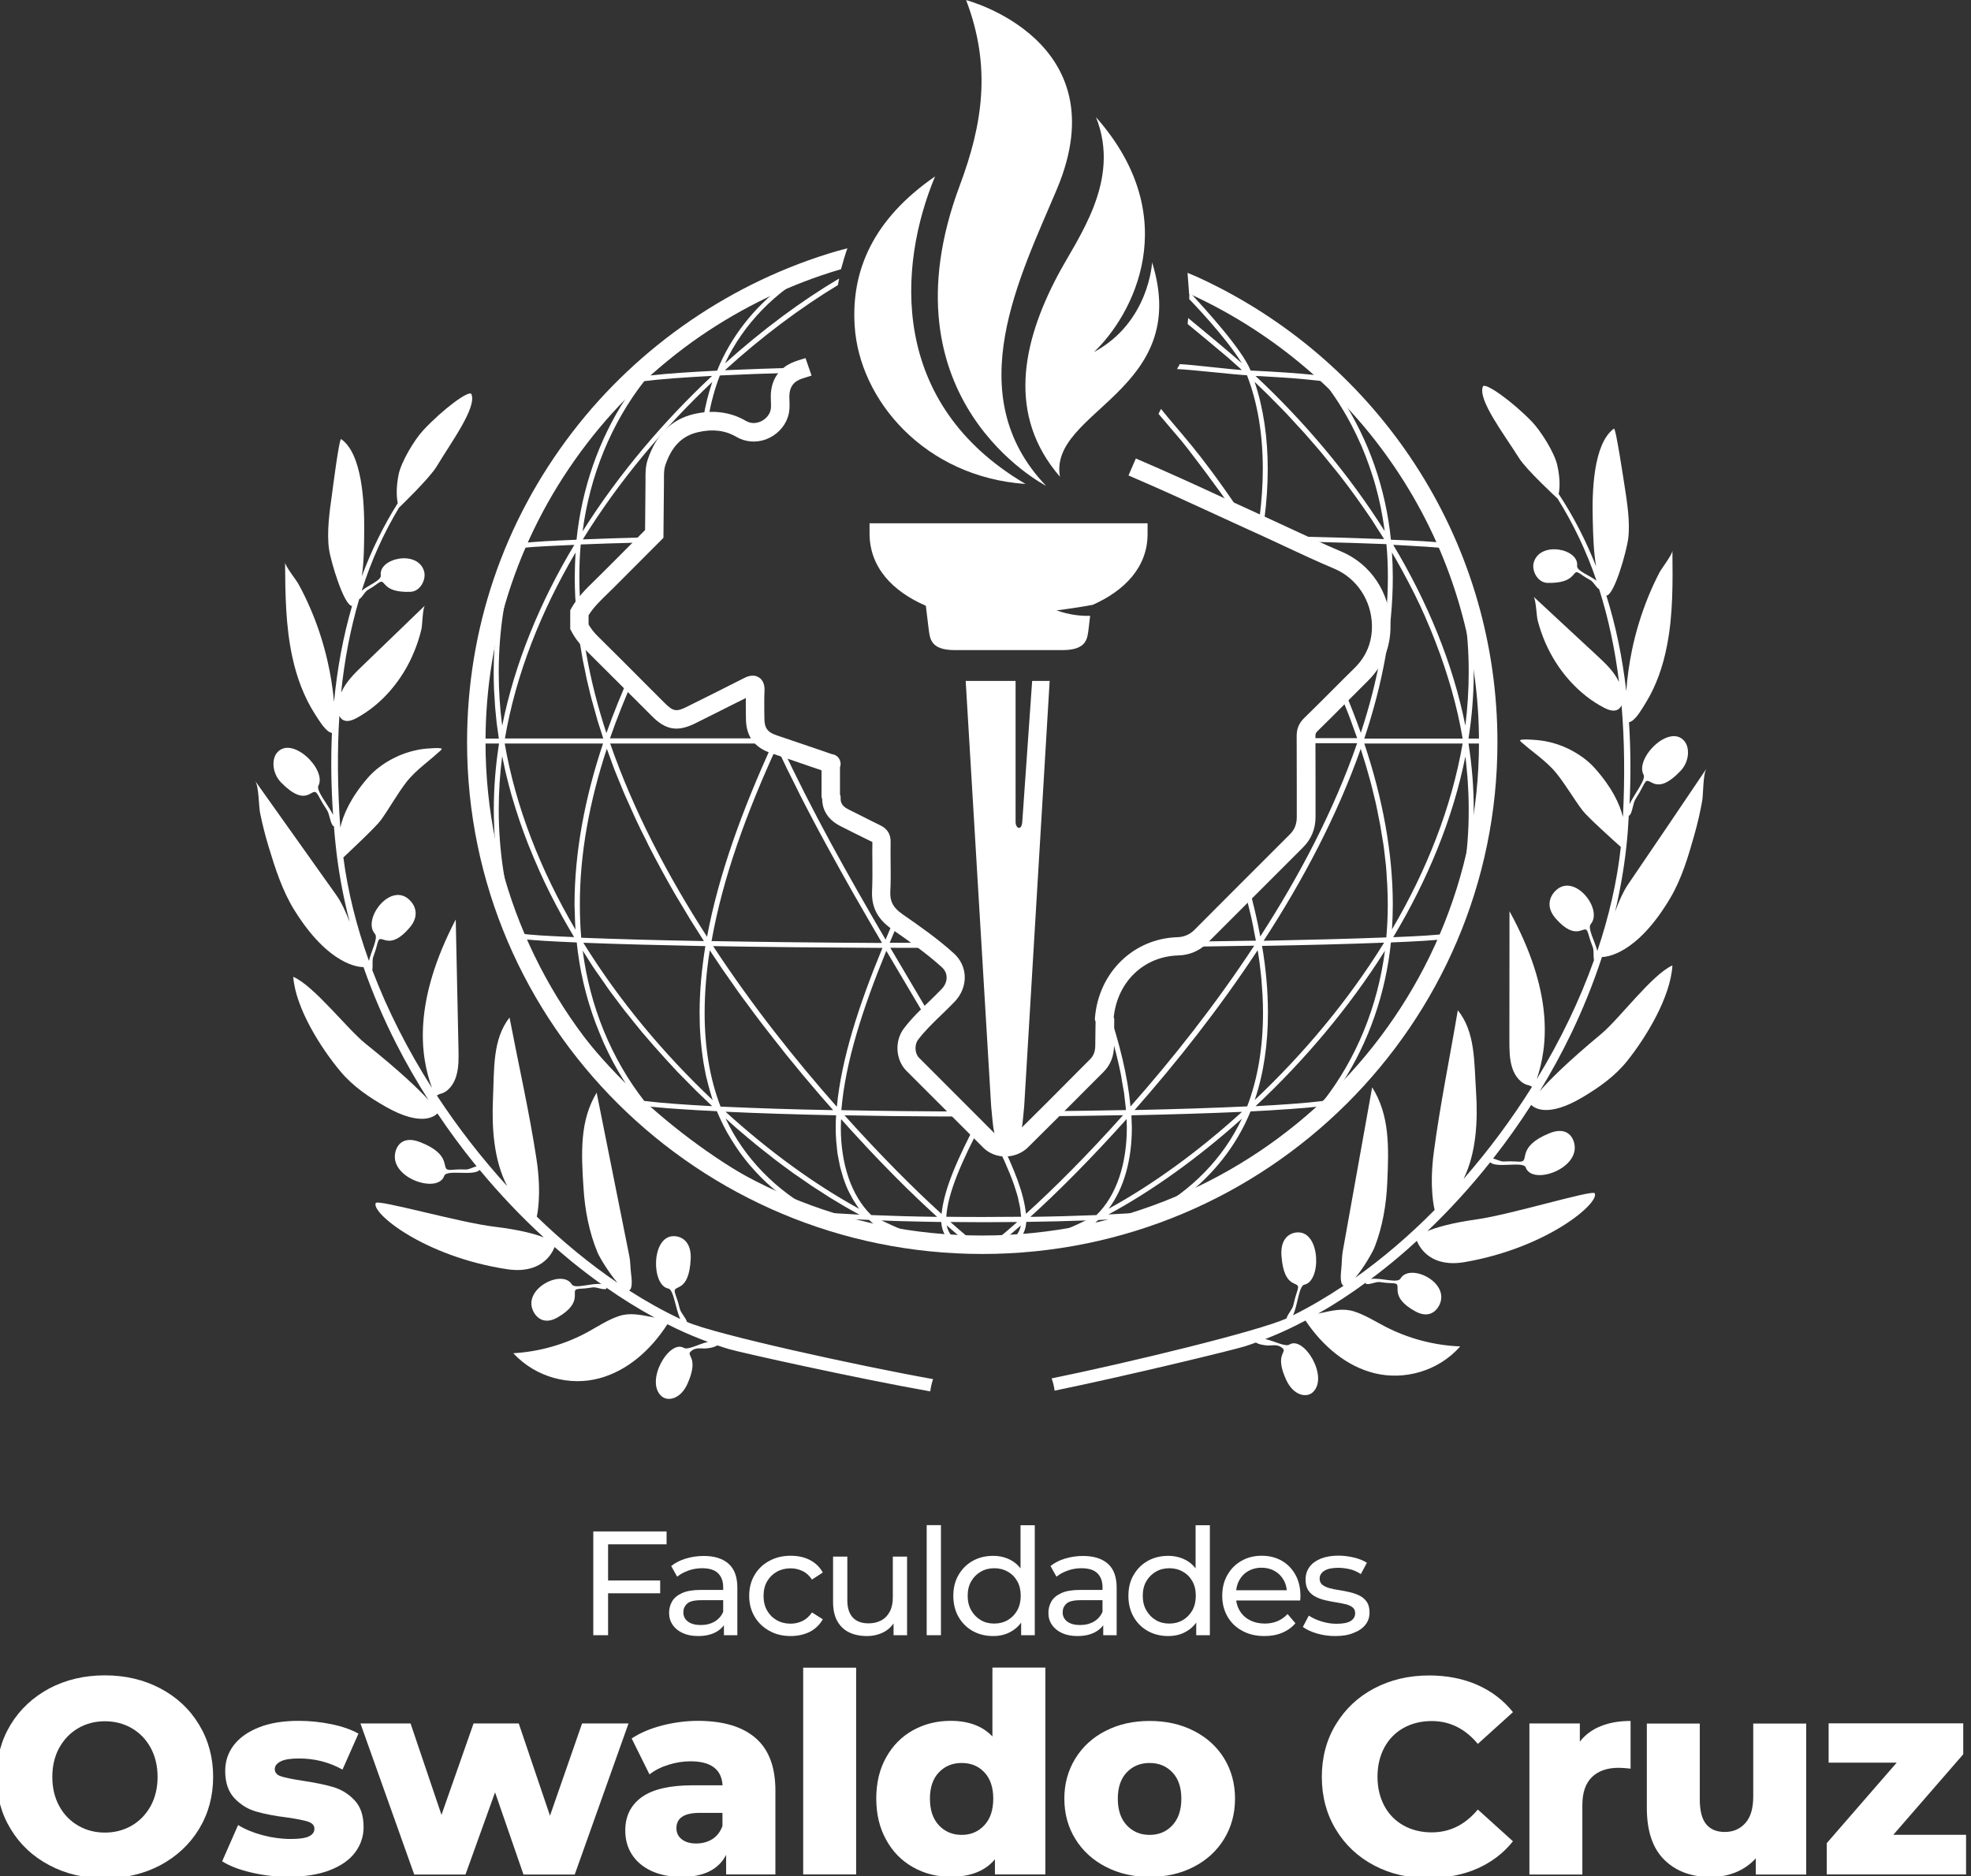 <svg width="815" height="776" viewBox="0 0 815 776" fill="none" xmlns="http://www.w3.org/2000/svg">
<rect x="0" y="0" width="815" height="776" fill="#333333" stroke="none"/>
<g clip-path="url(#clip0_12_2)">
<path d="M20.375 771.405C13.569 767.807 8.237 762.821 4.379 756.405C0.521 750.032 -1.43 742.836 -1.43 734.859C-1.43 726.882 0.521 719.686 4.379 713.313C8.237 706.94 13.613 701.955 20.375 698.313C27.181 694.715 34.855 692.894 43.352 692.894C51.892 692.894 59.521 694.715 66.328 698.313C73.134 701.911 78.466 706.897 82.324 713.313C86.182 719.686 88.133 726.882 88.133 734.859C88.133 742.836 86.182 750.032 82.324 756.405C78.466 762.778 73.09 767.763 66.328 771.405C59.521 775.003 51.848 776.824 43.352 776.824C34.855 776.824 27.181 775.046 20.375 771.405ZM54.449 755.061C57.744 753.154 60.345 750.422 62.296 746.954C64.203 743.443 65.157 739.454 65.157 734.902C65.157 730.35 64.203 726.362 62.296 722.85C60.388 719.339 57.744 716.651 54.449 714.744C51.155 712.836 47.47 711.882 43.395 711.882C39.32 711.882 35.635 712.836 32.34 714.744C29.046 716.651 26.445 719.382 24.494 722.85C22.586 726.362 21.633 730.35 21.633 734.902C21.633 739.454 22.586 743.443 24.494 746.954C26.401 750.466 29.046 753.154 32.34 755.061C35.635 756.969 39.32 757.922 43.395 757.922C47.426 757.922 51.111 756.969 54.449 755.061Z" fill="white"/>
<path d="M104.086 774.483C99.014 773.312 94.939 771.752 91.861 769.801L98.451 754.801C101.312 756.578 104.693 757.966 108.595 759.006C112.496 760.046 116.398 760.567 120.213 760.567C123.724 760.567 126.282 760.22 127.756 759.483C129.273 758.746 130.01 757.705 130.01 756.318C130.01 754.931 129.1 753.977 127.322 753.37C125.502 752.807 122.641 752.243 118.739 751.68C113.754 751.073 109.505 750.249 105.994 749.252C102.482 748.255 99.491 746.391 96.933 743.703C94.419 741.015 93.118 737.243 93.118 732.431C93.118 728.443 94.289 724.888 96.673 721.767C99.058 718.645 102.526 716.218 107.121 714.397C111.673 712.576 117.178 711.709 123.551 711.709C128.103 711.709 132.568 712.186 137.033 713.096C141.498 714.007 145.226 715.307 148.218 716.998L141.628 731.868C136.079 728.79 130.097 727.272 123.638 727.272C120.17 727.272 117.655 727.663 116.051 728.486C114.447 729.31 113.624 730.35 113.624 731.651C113.624 733.125 114.491 734.122 116.268 734.686C118.045 735.249 120.95 735.856 125.025 736.463C130.184 737.243 134.432 738.11 137.813 739.107C141.195 740.105 144.143 741.925 146.614 744.57C149.128 747.214 150.342 750.943 150.342 755.668C150.342 759.57 149.128 763.081 146.787 766.202C144.403 769.324 140.891 771.751 136.253 773.529C131.614 775.306 126.022 776.173 119.476 776.173C114.317 776.26 109.158 775.653 104.086 774.483Z" fill="white"/>
<path d="M259.89 712.793L237.651 775.263H216.452L204.704 741.275L192.479 775.263H171.281L149.042 712.793H169.763L182.552 750.596L195.817 712.793H214.502L227.42 750.943L240.686 712.793H259.89Z" fill="white"/>
<path d="M312.432 718.819C317.894 723.544 320.625 730.784 320.625 740.538V775.22H300.25V767.156C297.085 773.225 290.973 776.26 281.826 776.26C276.971 776.26 272.809 775.393 269.254 773.746C265.699 772.055 263.055 769.757 261.234 766.896C259.413 764.035 258.546 760.74 258.546 757.055C258.546 751.159 260.801 746.564 265.353 743.269C269.904 740.018 276.884 738.371 286.334 738.371H298.776C298.386 731.781 293.964 728.443 285.511 728.443C282.52 728.443 279.485 728.92 276.407 729.873C273.329 730.827 270.728 732.171 268.56 733.862L261.191 718.992C264.659 716.695 268.864 714.917 273.806 713.616C278.748 712.359 283.733 711.709 288.719 711.709C299.08 711.752 306.97 714.093 312.432 718.819ZM294.571 760.61C296.479 759.396 297.866 757.575 298.733 755.191V749.772H289.282C282.91 749.772 279.702 751.896 279.702 756.101C279.702 758.009 280.439 759.57 281.913 760.697C283.387 761.867 285.381 762.431 287.895 762.431C290.409 762.431 292.664 761.824 294.571 760.61Z" fill="white"/>
<path d="M332.113 689.73H354.005V775.22H332.113V689.73Z" fill="white"/>
<path d="M432.254 689.73V775.22H411.402V768.977C407.327 773.832 401.215 776.217 393.065 776.217C387.386 776.217 382.183 774.873 377.501 772.228C372.82 769.584 369.091 765.812 366.404 760.87C363.673 755.971 362.329 750.249 362.329 743.833C362.329 737.417 363.673 731.694 366.404 726.839C369.135 721.94 372.82 718.212 377.501 715.611C382.183 713.01 387.386 711.709 393.065 711.709C400.521 711.709 406.287 713.877 410.362 718.169V689.686H432.254V689.73ZM407.024 754.888C409.495 752.243 410.708 748.558 410.708 743.876C410.708 739.281 409.495 735.639 407.067 733.038C404.639 730.437 401.518 729.137 397.66 729.137C393.801 729.137 390.68 730.437 388.209 733.038C385.738 735.639 384.524 739.281 384.524 743.876C384.524 748.558 385.738 752.243 388.209 754.888C390.68 757.532 393.801 758.876 397.66 758.876C401.475 758.876 404.553 757.532 407.024 754.888Z" fill="white"/>
<path d="M457.268 772.098C451.892 769.324 447.687 765.509 444.652 760.567C441.618 755.668 440.101 750.076 440.101 743.876C440.101 737.72 441.618 732.215 444.652 727.272C447.687 722.374 451.892 718.515 457.224 715.827C462.556 713.096 468.626 711.752 475.388 711.752C482.151 711.752 488.22 713.096 493.596 715.827C498.971 718.559 503.176 722.374 506.168 727.229C509.159 732.128 510.676 737.677 510.676 743.876C510.676 750.076 509.159 755.668 506.168 760.567C503.176 765.465 498.971 769.324 493.596 772.098C488.22 774.873 482.151 776.26 475.388 776.26C468.669 776.26 462.643 774.873 457.268 772.098ZM484.796 754.888C487.267 752.243 488.48 748.558 488.48 743.876C488.48 739.281 487.267 735.639 484.796 733.038C482.325 730.437 479.203 729.137 475.345 729.137C471.487 729.137 468.365 730.437 465.894 733.038C463.423 735.639 462.21 739.281 462.21 743.876C462.21 748.558 463.423 752.243 465.894 754.888C468.365 757.532 471.487 758.876 475.345 758.876C479.203 758.876 482.368 757.532 484.796 754.888Z" fill="white"/>
<path d="M568.16 771.491C561.44 767.937 556.151 762.951 552.337 756.578C548.478 750.206 546.571 742.966 546.571 734.902C546.571 726.839 548.478 719.599 552.337 713.226C556.195 706.854 561.44 701.868 568.16 698.313C574.879 694.758 582.465 692.938 590.919 692.938C598.289 692.938 604.921 694.238 610.86 696.839C616.756 699.44 621.698 703.212 625.6 708.111L611.077 721.246C605.832 714.96 599.502 711.796 592.046 711.796C587.668 711.796 583.766 712.75 580.341 714.657C576.917 716.565 574.272 719.296 572.408 722.764C570.544 726.275 569.59 730.264 569.59 734.816C569.59 739.368 570.544 743.356 572.408 746.867C574.272 750.379 576.96 753.067 580.341 754.974C583.766 756.882 587.668 757.836 592.046 757.836C599.502 757.836 605.832 754.671 611.077 748.385L625.6 761.52C621.698 766.419 616.756 770.191 610.86 772.792C604.965 775.393 598.289 776.694 590.919 776.694C582.465 776.824 574.879 775.046 568.16 771.491Z" fill="white"/>
<path d="M661.971 713.877C665.526 712.446 669.644 711.752 674.24 711.752V731.478C672.245 731.261 670.598 731.131 669.298 731.131C664.616 731.131 660.931 732.388 658.286 734.946C655.642 737.503 654.298 741.362 654.298 746.564V775.263H632.406V712.793H653.258V720.293C655.512 717.431 658.373 715.307 661.971 713.877Z" fill="white"/>
<path d="M746.853 712.793V775.263H726.001V768.587C723.703 771.101 720.929 773.052 717.721 774.353C714.513 775.653 711.088 776.304 707.447 776.304C699.383 776.304 692.967 773.919 688.155 769.15C683.343 764.382 680.959 757.229 680.959 747.735V712.836H702.851V744.18C702.851 748.862 703.718 752.286 705.496 754.454C707.273 756.622 709.831 757.662 713.212 757.662C716.68 757.662 719.498 756.448 721.666 754.021C723.877 751.593 724.96 747.908 724.96 742.922V712.836H746.853V712.793Z" fill="white"/>
<path d="M812.963 758.876V775.22H755.349V762.301L784.264 729.007H756.13V712.75H811.792V725.538L782.877 758.833H812.963V758.876Z" fill="white"/>
<path d="M251.437 676.291H245.324V633.372H275.627V638.704H251.437V676.291ZM250.83 653.661H272.982V658.95H250.83V653.661Z" fill="white"/>
<path d="M288.675 676.637C286.248 676.637 284.167 676.247 282.346 675.423C280.525 674.6 279.138 673.473 278.141 671.999C277.144 670.568 276.667 668.921 276.667 667.057C276.667 665.279 277.1 663.718 277.924 662.288C278.748 660.857 280.135 659.73 282.042 658.863C283.95 657.996 286.508 657.562 289.759 657.562H300.077V661.811H290.019C287.071 661.811 285.077 662.288 284.08 663.285C283.04 664.282 282.563 665.453 282.563 666.84C282.563 668.444 283.213 669.701 284.47 670.655C285.727 671.609 287.505 672.085 289.759 672.085C291.97 672.085 293.877 671.609 295.568 670.611C297.215 669.614 298.429 668.184 299.166 666.32L300.337 670.351C299.556 672.259 298.169 673.776 296.218 674.903C294.137 676.074 291.666 676.637 288.675 676.637ZM299.34 676.291V669.441L299.036 668.14V656.435C299.036 653.921 298.299 652.013 296.869 650.626C295.438 649.239 293.227 648.589 290.323 648.589C288.415 648.589 286.508 648.892 284.687 649.542C282.866 650.193 281.306 651.016 280.005 652.1L277.534 647.678C279.225 646.334 281.219 645.294 283.56 644.6C285.901 643.907 288.372 643.516 290.973 643.516C295.438 643.516 298.863 644.6 301.29 646.768C303.718 648.935 304.889 652.23 304.889 656.695V676.291H299.34Z" fill="white"/>
<path d="M326.954 676.637C323.659 676.637 320.668 675.944 318.111 674.47C315.509 673.039 313.472 671.088 311.998 668.574C310.524 666.059 309.787 663.198 309.787 659.99C309.787 656.782 310.524 653.878 311.998 651.407C313.472 648.892 315.509 646.941 318.111 645.554C320.712 644.123 323.659 643.43 326.954 643.43C329.902 643.43 332.546 643.993 334.844 645.164C337.142 646.334 338.962 648.068 340.22 650.366L335.754 653.271C334.671 651.667 333.413 650.496 331.853 649.759C330.335 649.022 328.688 648.632 326.911 648.632C324.787 648.632 322.879 649.109 321.188 650.063C319.498 651.016 318.197 652.317 317.2 654.008C316.203 655.698 315.726 657.736 315.726 660.034C315.726 662.331 316.203 664.369 317.2 666.103C318.197 667.837 319.498 669.137 321.188 670.091C322.879 671.045 324.787 671.522 326.911 671.522C328.688 671.522 330.335 671.132 331.853 670.395C333.37 669.658 334.671 668.444 335.754 666.883L340.22 669.701C338.962 671.955 337.142 673.689 334.844 674.903C332.503 676.03 329.902 676.637 326.954 676.637Z" fill="white"/>
<path d="M358.427 676.637C355.653 676.637 353.182 676.117 351.101 675.12C348.977 674.08 347.373 672.519 346.202 670.438C345.032 668.314 344.468 665.669 344.468 662.505V643.777H350.364V661.811C350.364 665.019 351.144 667.403 352.662 669.007C354.179 670.611 356.346 671.392 359.121 671.392C361.158 671.392 362.936 670.958 364.453 670.134C365.97 669.311 367.141 668.054 367.965 666.45C368.788 664.846 369.178 662.895 369.178 660.597V643.777H375.074V676.291H369.482V667.533L370.392 669.874C369.308 672.042 367.748 673.733 365.624 674.903C363.456 676.074 361.072 676.637 358.427 676.637Z" fill="white"/>
<path d="M383.181 676.291V630.771H389.076V676.291H383.181Z" fill="white"/>
<path d="M410.665 676.637C407.501 676.637 404.726 675.944 402.212 674.556C399.741 673.169 397.79 671.218 396.359 668.747C394.929 666.233 394.192 663.328 394.192 660.034C394.192 656.739 394.886 653.834 396.359 651.363C397.79 648.892 399.741 646.941 402.212 645.554C404.683 644.167 407.501 643.473 410.665 643.473C413.396 643.473 415.867 644.08 418.078 645.294C420.289 646.508 422.067 648.372 423.367 650.8C424.711 653.271 425.361 656.305 425.361 659.99C425.361 663.675 424.711 666.753 423.411 669.181C422.11 671.652 420.376 673.473 418.165 674.73C415.998 676.03 413.483 676.637 410.665 676.637ZM411.142 671.479C413.18 671.479 415.044 671.002 416.691 670.048C418.338 669.094 419.639 667.75 420.636 666.016C421.59 664.282 422.067 662.244 422.067 659.99C422.067 657.649 421.59 655.655 420.636 653.964C419.682 652.274 418.382 650.93 416.691 650.019C415.044 649.065 413.18 648.589 411.142 648.589C409.061 648.589 407.197 649.065 405.55 650.019C403.903 650.973 402.602 652.274 401.605 653.964C400.608 655.655 400.131 657.692 400.131 659.99C400.131 662.288 400.608 664.282 401.605 666.016C402.602 667.75 403.903 669.094 405.55 670.048C407.197 671.045 409.061 671.479 411.142 671.479ZM422.24 676.291V667.533L422.587 659.99L421.98 652.447V630.814H427.876V676.291H422.24Z" fill="white"/>
<path d="M445.519 676.637C443.092 676.637 441.011 676.247 439.19 675.423C437.369 674.6 435.982 673.473 434.985 671.999C433.988 670.568 433.511 668.921 433.511 667.057C433.511 665.279 433.945 663.718 434.768 662.288C435.592 660.857 436.979 659.73 438.887 658.863C440.794 657.996 443.352 657.562 446.603 657.562H456.921V661.811H446.863C443.915 661.811 441.921 662.288 440.924 663.285C439.884 664.282 439.407 665.453 439.407 666.84C439.407 668.444 440.057 669.701 441.314 670.655C442.572 671.609 444.349 672.085 446.603 672.085C448.814 672.085 450.722 671.609 452.412 670.611C454.06 669.614 455.273 668.184 456.01 666.32L457.181 670.351C456.401 672.259 455.013 673.776 453.063 674.903C450.982 676.074 448.511 676.637 445.519 676.637ZM456.184 676.291V669.441L455.88 668.14V656.435C455.88 653.921 455.143 652.013 453.713 650.626C452.282 649.239 450.071 648.589 447.167 648.589C445.259 648.589 443.352 648.892 441.531 649.542C439.71 650.193 438.15 651.016 436.849 652.1L434.378 647.678C436.069 646.334 438.063 645.294 440.404 644.6C442.745 643.907 445.216 643.516 447.817 643.516C452.282 643.516 455.707 644.6 458.135 646.768C460.562 648.935 461.733 652.23 461.733 656.695V676.291H456.184Z" fill="white"/>
<path d="M483.061 676.637C479.897 676.637 477.122 675.944 474.608 674.556C472.137 673.169 470.186 671.218 468.755 668.747C467.325 666.233 466.588 663.328 466.588 660.034C466.588 656.739 467.282 653.834 468.755 651.363C470.186 648.892 472.137 646.941 474.608 645.554C477.079 644.167 479.897 643.473 483.061 643.473C485.792 643.473 488.263 644.08 490.474 645.294C492.685 646.508 494.463 648.372 495.763 650.8C497.107 653.271 497.757 656.305 497.757 659.99C497.757 663.675 497.107 666.753 495.806 669.181C494.506 671.652 492.772 673.473 490.561 674.73C488.393 676.03 485.879 676.637 483.061 676.637ZM483.538 671.479C485.576 671.479 487.44 671.002 489.087 670.048C490.734 669.094 492.035 667.75 493.032 666.016C493.986 664.282 494.463 662.244 494.463 659.99C494.463 657.649 493.986 655.655 493.032 653.964C492.078 652.274 490.778 650.93 489.087 650.019C487.44 649.065 485.576 648.589 483.538 648.589C481.457 648.589 479.593 649.065 477.946 650.019C476.299 650.973 474.998 652.274 474.001 653.964C473.004 655.655 472.527 657.692 472.527 659.99C472.527 662.288 473.004 664.282 474.001 666.016C474.998 667.75 476.299 669.094 477.946 670.048C479.593 671.045 481.457 671.479 483.538 671.479ZM494.636 676.291V667.533L494.983 659.99L494.376 652.447V630.814H500.272V676.291H494.636Z" fill="white"/>
<path d="M522.858 676.637C519.39 676.637 516.312 675.944 513.667 674.47C511.023 673.039 508.985 671.088 507.555 668.574C506.124 666.059 505.387 663.198 505.387 659.99C505.387 656.782 506.081 653.878 507.511 651.407C508.942 648.892 510.849 646.941 513.32 645.554C515.791 644.123 518.566 643.43 521.687 643.43C524.852 643.43 527.626 644.123 530.011 645.511C532.438 646.898 534.302 648.849 535.69 651.363C537.077 653.878 537.727 656.825 537.727 660.164C537.727 660.424 537.727 660.684 537.684 661.031C537.684 661.377 537.64 661.681 537.597 661.941H509.939V657.692H534.519L532.135 659.166C532.178 657.086 531.745 655.221 530.834 653.574C529.924 651.927 528.71 650.67 527.106 649.759C525.502 648.849 523.681 648.372 521.601 648.372C519.563 648.372 517.742 648.849 516.138 649.759C514.534 650.67 513.277 651.97 512.41 653.617C511.5 655.265 511.066 657.172 511.066 659.296V660.294C511.066 662.461 511.586 664.412 512.583 666.103C513.581 667.793 514.968 669.137 516.789 670.048C518.609 671.002 520.647 671.479 522.988 671.479C524.895 671.479 526.673 671.132 528.233 670.481C529.794 669.831 531.181 668.834 532.395 667.533L535.646 671.348C534.172 673.082 532.352 674.383 530.141 675.293C528.016 676.204 525.545 676.637 522.858 676.637Z" fill="white"/>
<path d="M552.163 676.637C549.475 676.637 546.917 676.29 544.446 675.553C542.019 674.816 540.111 673.906 538.724 672.866L541.195 668.184C542.582 669.137 544.316 669.918 546.354 670.568C548.391 671.218 550.472 671.565 552.596 671.565C555.328 671.565 557.322 671.175 558.536 670.395C559.749 669.614 560.356 668.531 560.356 667.143C560.356 666.103 559.966 665.322 559.272 664.759C558.536 664.195 557.582 663.762 556.368 663.458C555.154 663.155 553.81 662.938 552.336 662.678C550.862 662.461 549.388 662.158 547.915 661.811C546.441 661.464 545.097 660.987 543.883 660.337C542.669 659.687 541.672 658.82 540.935 657.692C540.198 656.565 539.851 655.048 539.851 653.184C539.851 651.233 540.415 649.499 541.499 648.025C542.582 646.551 544.186 645.424 546.181 644.6C548.218 643.82 550.602 643.386 553.377 643.386C555.501 643.386 557.669 643.646 559.836 644.167C562.004 644.687 563.824 645.424 565.212 646.334L562.697 651.016C561.223 650.019 559.706 649.369 558.102 648.979C556.498 648.632 554.894 648.415 553.333 648.415C550.776 648.415 548.825 648.849 547.568 649.672C546.311 650.496 545.66 651.58 545.66 652.88C545.66 653.964 546.05 654.831 546.787 655.438C547.524 656.045 548.521 656.479 549.735 656.826C550.949 657.172 552.293 657.432 553.767 657.649C555.241 657.866 556.715 658.169 558.189 658.516C559.663 658.863 561.007 659.34 562.22 659.947C563.434 660.554 564.388 661.421 565.168 662.505C565.905 663.588 566.295 665.062 566.295 666.926C566.295 668.877 565.732 670.568 564.561 671.999C563.434 673.429 561.787 674.556 559.706 675.337C557.582 676.247 555.067 676.637 552.163 676.637Z" fill="white"/>
<path d="M415.607 478.302C412.313 478.302 409.061 477.088 406.634 474.704C396.013 464.126 385.435 453.505 374.814 442.884C370.305 438.375 369.829 430.528 373.73 425.369C376.852 421.251 380.536 417.696 384.048 414.315C385.825 412.581 387.689 410.803 389.38 409.026C390.767 407.595 391.504 405.818 391.417 404.084C391.374 402.566 390.68 401.136 389.423 400.009C383.094 394.243 375.854 389.214 368.875 384.358L368.788 384.272C362.892 380.197 360.291 375.168 360.595 368.492C360.768 364.547 360.768 360.515 360.725 356.57C360.682 353.839 360.682 351.021 360.725 348.246C358.167 346.989 355.609 345.689 353.095 344.475C351.274 343.564 349.497 342.654 347.676 341.744C341.477 338.666 340.003 334.027 339.96 330.472L339.7 329.605V318.594L335.018 316.99C329.642 315.125 324.267 313.305 318.848 311.484C311.868 309.143 308.443 304.461 308.443 297.134C308.443 296.051 308.443 294.967 308.4 293.883C308.4 292.192 308.357 290.458 308.4 288.681C301.984 291.932 295.482 295.183 289.196 298.305L287.462 299.172C280.179 302.77 275.323 301.99 269.514 296.137L262.188 288.811C255.599 282.221 248.749 275.372 242.03 268.695C239.515 266.224 237.608 263.667 236.221 260.979L235.787 260.155V252.395L236.264 251.528C238.822 246.976 242.376 243.508 245.801 240.17L245.931 240.04C247.622 238.392 249.269 236.745 250.917 235.098L266.74 219.231L266.913 199.506C266.913 199.029 266.913 198.552 266.913 198.075C266.913 195.647 266.87 192.916 267.824 190.098C271.292 179.737 277.708 173.408 286.941 171.24C294.831 169.419 302.071 170.373 308.4 174.058C310.741 175.445 312.995 174.925 314.123 174.492C316.16 173.711 317.851 172.064 318.501 170.113C318.891 168.943 318.848 167.555 318.761 165.995C318.718 165.214 318.718 164.434 318.718 163.697C318.804 158.061 321.189 153.683 325.654 150.952C327.518 149.824 329.512 149.217 331.289 148.654C331.896 148.48 332.503 148.307 333.067 148.09L335.581 155.33C334.888 155.547 334.237 155.764 333.544 155.98C332.07 156.414 330.683 156.847 329.642 157.498C328.298 158.321 326.478 159.882 326.391 163.784C326.391 164.391 326.391 165.041 326.434 165.648C326.521 167.685 326.608 170.026 325.741 172.584C324.353 176.703 321.015 180.084 316.767 181.688C312.692 183.205 308.227 182.859 304.499 180.691C299.86 177.96 294.658 177.353 288.632 178.74C281.999 180.257 277.708 184.636 275.063 192.526C274.543 194.13 274.543 195.907 274.543 198.032C274.543 198.552 274.543 199.072 274.543 199.592L274.326 222.439L256.292 240.517C254.601 242.207 252.954 243.898 251.22 245.546L251.09 245.676C248.142 248.537 245.368 251.225 243.374 254.476V258.291C244.371 259.982 245.628 261.629 247.319 263.276C254.081 269.953 260.931 276.802 267.52 283.435L274.846 290.762C278.314 294.23 279.702 294.49 283.993 292.322L285.728 291.455C292.88 287.9 300.293 284.215 307.49 280.531C308.617 279.967 311.305 278.58 313.819 280.184C316.333 281.788 316.16 284.952 316.117 285.95C315.987 288.507 316.03 291.065 316.03 293.796C316.03 294.88 316.073 296.007 316.073 297.091C316.073 301.079 317.374 302.9 321.275 304.157C326.694 305.978 332.07 307.842 337.489 309.663L343.905 311.874C346.029 312.134 346.939 313.608 347.156 314.128C347.373 314.562 347.893 315.819 347.329 317.336V328.478L347.589 329.432V330.038C347.546 331.859 348.066 333.42 351.014 334.851C352.835 335.761 354.656 336.671 356.476 337.582C358.947 338.839 361.505 340.139 364.02 341.353C366.924 342.741 368.355 345.082 368.268 348.333C368.225 351.021 368.225 353.795 368.268 356.483C368.311 360.515 368.355 364.677 368.138 368.838C367.964 372.827 369.308 375.385 373.037 377.986L373.123 378.072C380.32 383.058 387.776 388.26 394.452 394.329C397.227 396.844 398.787 400.225 398.917 403.78C399.047 407.595 397.573 411.323 394.755 414.271C392.935 416.179 391.027 418.043 389.163 419.82C385.695 423.158 382.4 426.367 379.626 430.008C378.065 432.089 378.239 435.687 380.016 437.465C390.594 448.086 401.215 458.664 411.792 469.285C413.873 471.323 417.645 471.062 420.116 468.678C429.263 459.704 438.497 450.427 447.384 441.453L450.765 438.072C452.196 436.641 452.889 434.777 452.889 432.392C452.889 429.965 452.933 427.537 452.976 425.109C452.976 424.286 453.019 423.419 453.019 422.595L452.716 421.641L452.759 420.904C454.32 402.176 468.669 388.173 486.833 387.61C489.608 387.523 491.905 386.526 493.856 384.619C506.471 371.916 519.39 359.041 531.831 346.599L533.262 345.168C535.3 343.174 536.21 340.876 536.21 337.929C536.21 333.593 536.21 329.258 536.21 324.88C536.21 318.203 536.21 311.354 536.167 304.548C536.123 301.47 537.12 299.085 539.245 297.004C543.146 293.189 547.091 289.244 550.906 285.429C553.984 282.351 557.019 279.273 560.14 276.239C564.952 271.47 567.379 265.617 567.293 258.768C567.163 248.407 561.05 239.129 551.686 235.184C544.533 232.193 537.467 228.855 530.574 225.647C526.803 223.87 522.901 222.049 519.043 220.315C512.714 217.453 507.121 214.852 501.833 212.425C490.345 207.136 480.374 202.54 466.632 196.645L469.666 189.622C483.495 195.561 493.509 200.156 505.041 205.488C510.329 207.916 515.878 210.474 522.208 213.335C526.109 215.112 530.054 216.933 533.826 218.711C540.632 221.875 547.655 225.17 554.634 228.118C566.816 233.234 574.792 245.242 574.966 258.681C575.053 267.655 571.888 275.415 565.559 281.658C562.481 284.692 559.446 287.77 556.412 290.805C552.597 294.663 548.652 298.608 544.707 302.467C544.1 303.074 543.926 303.42 543.926 304.461C543.97 311.267 543.97 318.16 543.97 324.836C543.97 329.171 543.97 333.507 543.97 337.842C543.97 342.784 542.236 347.076 538.768 350.501L537.337 351.931C524.895 364.373 512.02 377.249 499.362 389.908C496.024 393.246 491.949 395.023 487.137 395.153C472.917 395.587 462.036 406.078 460.519 420.731L460.736 421.381V421.988C460.736 423.028 460.692 424.069 460.692 425.109C460.649 427.494 460.606 429.878 460.649 432.262C460.649 436.684 459.218 440.456 456.271 443.361L452.889 446.742C443.959 455.716 434.725 464.993 425.535 474.054C422.89 476.915 419.205 478.302 415.607 478.302Z" fill="white"/>
<path fill-rule="evenodd" clip-rule="evenodd" d="M359.554 216.413H474.521V220.835C474.521 234.447 465.201 244.202 451.849 250.141C447.73 250.921 442.702 251.701 436.849 252.438C442.051 254.259 446.69 254.823 450.765 254.693L450.158 259.852C449.638 264.013 449.508 268.869 439.32 268.869H394.799C384.611 268.869 384.524 264.013 383.961 259.852L382.834 250.531C369.178 244.635 359.554 234.708 359.554 220.618V216.413Z" fill="white"/>
<path fill-rule="evenodd" clip-rule="evenodd" d="M419.162 473.317V473.794C418.208 473.88 417.385 473.924 416.648 473.88C415.911 473.924 415.044 473.88 414.133 473.794V473.317C410.969 471.843 410.752 467.291 409.841 457.58L399.307 281.614H419.942V339.706C419.812 342.697 422.5 343.868 422.717 339.706L426.792 281.614H434.031L423.497 457.58C422.587 467.291 422.327 471.843 419.162 473.317Z" fill="white"/>
<path d="M608.649 244.895C606.612 238.956 604.314 233.147 601.67 227.424H601.713L600.846 225.604L600.803 225.474L600.673 224.997C598.939 220.011 596.944 215.156 594.734 210.344C584.98 191.269 572.408 173.928 557.538 158.755C541.325 142.194 522.381 128.278 501.442 117.787C501.485 118.524 501.485 119.305 501.529 120.042C501.572 120.042 501.572 120.085 501.615 120.085C503.306 120.995 504.997 121.906 506.644 122.816C507.641 123.423 508.638 124.03 509.679 124.68C511.153 125.547 512.627 126.458 514.014 127.368C515.054 128.062 516.051 128.755 517.092 129.492C518.436 130.403 519.78 131.313 521.037 132.267C522.077 133.004 523.074 133.828 524.071 134.608C525.328 135.562 526.542 136.559 527.756 137.556C528.753 138.379 529.707 139.247 530.661 140.114C531.831 141.154 532.958 142.151 534.085 143.235C534.909 144.015 535.733 144.839 536.556 145.619C525.415 136.602 513.624 128.669 501.529 121.862C501.529 122.643 501.572 123.466 501.572 124.247C501.659 124.29 501.745 124.333 501.789 124.377C503.046 125.07 504.303 125.807 505.517 126.544C507.164 127.542 508.855 128.582 510.502 129.622C511.716 130.359 512.93 131.14 514.101 131.877C515.791 132.96 517.482 134.131 519.173 135.302C520.3 136.082 521.427 136.819 522.554 137.599C524.375 138.9 526.195 140.244 527.973 141.588C528.927 142.281 529.88 142.975 530.791 143.668C533.348 145.663 535.906 147.657 538.42 149.781C538.594 149.911 538.724 149.998 538.854 150.128C540.805 151.775 542.756 153.466 544.706 155.2C537.25 154.376 528.016 153.769 517.135 153.249C513.45 144.232 498.407 127.932 491.818 120.692C491.818 121.689 491.775 122.686 491.731 123.683C491.861 123.857 506.644 138.986 513.494 150.215C509.375 146.486 495.46 134.911 491.298 131.53C491.255 132.354 491.168 133.177 491.081 134.001C493.379 135.865 505.387 145.836 507.641 147.787C508.552 148.567 509.462 149.434 510.416 150.258C511.456 151.168 512.497 152.079 513.537 153.032C509.029 152.816 492.642 150.778 487.786 150.605C487.656 151.298 486.876 151.992 486.746 152.642C492.468 152.859 510.372 154.94 515.618 155.2C520.126 166.818 522.164 179.954 522.164 193.913C522.164 200.503 521.687 207.222 520.82 214.072C521.21 214.245 521.644 214.462 522.034 214.636C522.294 214.766 522.511 214.852 522.771 214.982C523.724 207.829 524.201 200.806 524.201 193.913C524.201 181.124 522.467 168.943 518.782 157.931C519.259 158.408 519.78 158.885 520.256 159.362C521.6 160.619 522.901 161.876 524.201 163.177C525.502 164.477 526.846 165.821 528.146 167.165C529.403 168.466 530.704 169.723 531.961 171.067C533.305 172.454 534.562 173.928 535.906 175.359C537.12 176.659 538.334 177.96 539.504 179.26C540.848 180.778 542.149 182.295 543.493 183.856C544.62 185.156 545.747 186.413 546.787 187.714C548.218 189.448 549.605 191.225 551.036 192.96C551.989 194.13 552.943 195.257 553.853 196.428C556.108 199.332 558.319 202.28 560.486 205.272C561.093 206.095 561.657 206.962 562.264 207.786C563.868 210.084 565.472 212.338 567.032 214.679C567.856 215.893 568.593 217.107 569.373 218.364C570.37 219.881 571.367 221.398 572.321 222.959C562.09 222.569 550.559 222.222 537.814 221.919C539.374 222.656 540.978 223.349 542.539 224.086C553.81 224.346 564.084 224.693 573.275 225.04C573.708 229.505 573.882 234.014 573.882 238.566C573.882 259.505 569.85 281.354 562.697 303.074C560.573 297.091 558.275 291.195 555.761 285.299C555.241 285.819 554.677 286.34 554.157 286.903C554.504 287.77 554.851 288.637 555.197 289.504C556.021 291.542 556.888 293.579 557.668 295.617C558.319 297.308 558.926 298.998 559.533 300.733C560.096 302.25 560.66 303.767 561.18 305.285H541.455C541.455 305.978 541.455 306.672 541.455 307.365H561.18C551.599 335.024 537.553 361.859 521.123 387.306C519.866 380.5 518.262 373.651 516.355 366.758C515.791 367.321 515.228 367.885 514.664 368.448C514.794 368.839 514.881 369.229 515.011 369.619C515.531 371.613 516.008 373.651 516.485 375.645C516.832 377.032 517.178 378.419 517.482 379.807C517.915 381.714 518.262 383.621 518.609 385.529C518.826 386.699 519.086 387.913 519.303 389.04C508.205 389.214 496.63 389.387 484.709 389.517C481.977 389.908 479.376 390.645 476.992 391.685C491.428 391.555 505.3 391.382 518.609 391.121C502.439 415.745 484.839 437.941 467.455 457.623C466.284 445.008 462.946 431.569 458.221 417.436C458.178 417.956 458.091 418.433 458.048 418.953C458.481 419.127 458.785 419.3 458.308 419.777C458.221 419.517 458.134 419.257 458.048 418.953C458.134 419.213 458.221 419.474 458.308 419.777C458.308 421.251 458.264 422.725 458.264 424.199C458.611 425.283 458.958 426.41 459.261 427.45C460.085 430.312 460.865 433.129 461.559 435.904C461.689 436.381 461.776 436.858 461.906 437.335C462.469 439.632 462.99 441.887 463.423 444.097C463.64 445.095 463.77 446.092 463.943 447.175C464.247 448.823 464.55 450.514 464.81 452.118C464.984 453.245 465.027 454.372 465.201 455.542C465.331 456.756 465.504 457.927 465.591 459.097C455.273 459.314 444.695 459.444 433.988 459.574C433.294 460.268 432.601 460.961 431.907 461.655C442.918 461.568 453.799 461.438 464.377 461.221C449.421 477.955 435.765 491.568 424.234 502.016C423.367 493.432 419.292 483.288 413.569 471.669C412.486 471.236 411.445 470.629 410.622 469.805C410.405 469.588 410.231 469.415 410.015 469.198C410.492 470.152 410.968 471.149 411.445 472.103C411.749 472.71 412.096 473.36 412.399 473.967C413.049 475.354 413.656 476.655 414.306 477.999C414.567 478.606 414.87 479.213 415.13 479.733C415.824 481.293 416.474 482.811 417.081 484.285C417.211 484.588 417.341 484.935 417.471 485.195C418.208 486.973 418.858 488.707 419.422 490.354C419.509 490.571 419.552 490.831 419.639 491.091C420.115 492.478 420.549 493.866 420.896 495.209C421.026 495.686 421.113 496.163 421.199 496.727C421.459 497.767 421.719 498.808 421.849 499.761C421.936 500.282 421.936 500.802 422.023 501.409C422.11 502.016 422.196 502.623 422.24 503.23C417.081 503.273 411.922 503.316 406.763 503.316C401.605 503.316 396.446 503.316 391.287 503.23C391.937 493.215 397.703 480.296 405.723 464.95C405.203 464.43 404.682 463.909 404.206 463.432C396.272 478.606 390.377 491.481 389.336 502.059C377.805 491.611 364.193 477.955 349.193 461.265C362.025 461.525 375.204 461.698 388.556 461.742C393.194 461.785 397.876 461.785 402.558 461.785C401.865 461.091 401.171 460.398 400.477 459.704C382.53 459.661 364.886 459.487 347.893 459.141C349.54 439.329 356.693 417.133 366.49 393.246C371.996 402.61 377.328 411.583 382.487 420.297C382.964 419.777 383.484 419.257 383.961 418.78C378.845 410.153 373.556 401.222 368.138 391.988C375.334 392.032 382.573 392.032 389.813 392.032C388.989 391.338 388.166 390.645 387.299 389.951C380.796 389.951 374.337 389.908 367.877 389.908C369.351 386.353 370.912 382.754 372.473 379.2C372.386 379.113 372.299 379.07 372.169 378.983C371.649 378.636 371.215 378.289 370.782 377.899C369.221 381.454 367.661 385.052 366.187 388.607C350.884 362.466 335.711 335.457 322.662 307.409H326.477C324.786 306.845 323.052 306.238 321.362 305.675C320.538 305.415 319.844 305.068 319.151 304.764C319.237 304.981 319.324 305.154 319.411 305.371H252.217C255.165 296.874 258.546 288.464 262.231 280.14C261.711 279.62 261.19 279.1 260.67 278.58C257.029 286.686 253.691 294.923 250.743 303.204C243.633 281.484 239.558 259.592 239.558 238.696C239.558 234.144 239.732 229.592 240.122 225.17C241.032 225.127 241.986 225.083 242.896 225.083C243.633 225.04 244.327 225.04 245.064 224.997C246.234 224.953 247.491 224.91 248.705 224.867C249.486 224.823 250.223 224.823 250.96 224.78C252.477 224.737 254.038 224.693 255.598 224.65C256.118 224.65 256.595 224.607 257.115 224.607C260.02 224.52 263.011 224.433 266.089 224.346C266.783 223.653 267.52 222.916 268.213 222.222C258.329 222.482 249.226 222.742 240.989 223.089C255.988 198.855 274.413 176.963 294.527 157.975C292.923 162.657 291.753 167.512 290.843 172.541C291.58 172.411 292.273 172.324 292.967 172.281C294.051 166.342 295.568 160.662 297.649 155.33H297.692V155.287C306.579 154.853 316.116 154.506 326.217 154.203C326.911 153.423 327.691 152.729 328.645 152.165C328.688 152.122 328.775 152.122 328.818 152.079C318.544 152.382 308.79 152.729 299.73 153.119C315.206 139.073 330.986 127.281 346.462 117.917C346.635 117.007 346.809 116.097 346.982 115.186C331.332 124.464 315.423 136.255 299.773 150.301C307.403 133.958 320.711 120.432 336.968 111.848C337.922 111.761 338.876 111.675 339.873 111.588C340.436 111.545 340.956 111.501 341.52 111.458C342.3 111.415 343.124 111.328 343.948 111.284C344.858 111.241 345.682 111.154 346.592 111.111C346.982 111.068 346.679 111.111 347.112 111.068C347.286 110.374 347.589 109.681 347.763 108.944C346.028 109.03 344.945 109.117 343.341 109.247C345.161 108.553 346.592 108.033 348.413 107.383C348.76 106.039 349.497 104.565 349.887 103.178C341.217 105.605 332.72 108.51 324.57 111.978C318.327 114.579 312.301 117.527 306.362 120.692C287.591 130.836 270.554 143.712 255.728 158.842C240.902 174.015 228.287 191.399 218.533 210.43C216.279 215.242 214.328 220.098 212.594 225.04L212.42 225.56L212.377 225.604L212.074 226.254L211.553 227.338H211.597C208.996 233.017 206.698 238.783 204.704 244.678C198.722 264.274 195.47 284.996 195.47 306.542C195.47 306.672 195.47 306.758 195.47 306.845C195.514 328.131 198.678 348.68 204.574 368.058C206.785 374.561 209.343 380.89 212.247 387.133L212.377 387.393L212.464 387.566C214.198 392.595 216.235 397.581 218.49 402.48C228.547 422.118 241.552 439.936 256.942 455.412C271.465 469.979 288.068 482.421 306.319 492.305C312.822 495.816 319.584 499.024 326.477 501.842C338.182 506.654 350.45 510.426 363.109 513.07C367.791 514.024 372.516 514.891 377.328 515.541C380.449 515.975 383.614 516.322 386.778 516.625C389.163 516.842 391.59 517.015 394.018 517.189C396.229 517.319 398.483 517.406 400.738 517.492C402.081 517.536 403.425 517.536 404.769 517.579C405.289 517.579 405.81 517.579 406.286 517.579C406.33 517.579 406.373 517.579 406.46 517.579C406.937 517.579 407.414 517.579 407.89 517.579H407.934C408.584 517.579 409.278 517.579 409.928 517.536H410.058C411.749 517.492 413.526 517.449 415.26 517.406C415.477 517.406 415.694 517.406 415.91 517.362C440.794 516.278 464.55 510.859 486.443 501.886C487.093 501.626 487.743 501.365 488.393 501.062C513.884 490.311 536.816 474.704 556.021 455.412C571.411 439.979 584.416 422.118 594.43 402.523C596.684 397.668 598.678 392.769 600.413 387.783L600.543 387.393L600.803 386.83L601.41 385.572C604.054 379.807 606.395 373.911 608.389 367.971C614.241 348.636 617.406 328.174 617.449 306.975V306.628C617.753 285.082 614.588 264.404 608.649 244.895ZM607.305 278.059C607.305 285.386 606.828 292.756 605.918 300.126C600.803 274.375 590.268 249.014 576.093 225.343C577.003 225.387 577.87 225.43 578.737 225.474C579.214 225.517 579.647 225.517 580.124 225.56C580.948 225.604 581.815 225.647 582.595 225.69C583.072 225.734 583.549 225.734 584.026 225.777C584.763 225.82 585.456 225.864 586.15 225.907C586.67 225.95 587.147 225.95 587.624 225.994C588.231 226.037 588.838 226.037 589.401 226.08C589.922 226.124 590.442 226.167 590.962 226.211C591.439 226.254 591.959 226.297 592.393 226.297C592.956 226.341 593.433 226.384 593.953 226.427C594.343 226.471 594.69 226.514 595.037 226.514C595.557 226.557 596.034 226.644 596.554 226.687C596.858 226.731 597.161 226.774 597.421 226.774C597.985 226.861 598.548 226.948 599.069 227.034C604.618 243.161 607.349 260.459 607.305 278.059ZM564.128 307.495H604.791C600.239 333.853 589.922 359.995 575.572 384.402C575.789 381.02 575.919 377.596 575.919 374.171C575.919 352.538 571.627 329.908 564.128 307.495ZM553.853 158.885C554.417 159.015 554.851 159.188 555.197 159.318L555.154 159.362L555.891 160.055L556.108 160.272L556.585 160.792L556.628 160.749C570.197 174.015 581.685 189.318 590.225 205.965C579.517 188.494 566.122 172.411 550.906 158.148C551.036 158.191 551.209 158.191 551.339 158.235C551.643 158.278 551.946 158.365 552.249 158.408C552.423 158.451 552.553 158.495 552.683 158.495C553.117 158.712 553.507 158.798 553.853 158.885ZM533.348 139.767C540.068 144.882 546.44 150.431 552.336 156.371C551.166 156.11 549.778 155.894 548.305 155.677C543.796 150.041 538.767 144.709 533.348 139.767ZM519.173 155.503C519.216 155.503 519.303 155.503 519.389 155.503C520.083 155.547 520.777 155.59 521.427 155.59C522.164 155.634 522.901 155.677 523.594 155.72C524.331 155.764 525.068 155.807 525.805 155.85C526.499 155.894 527.149 155.937 527.843 155.98C528.536 156.024 529.273 156.067 529.967 156.11C530.661 156.154 531.311 156.197 531.961 156.24C532.611 156.284 533.262 156.327 533.869 156.371C534.606 156.414 535.299 156.501 536.036 156.544C536.556 156.587 537.077 156.631 537.597 156.674C538.377 156.761 539.114 156.804 539.851 156.891C540.285 156.934 540.675 156.977 541.108 157.021C541.975 157.108 542.842 157.194 543.666 157.281C543.926 157.324 544.186 157.324 544.403 157.368C545.357 157.454 546.31 157.584 547.221 157.671C548.088 158.755 548.911 159.839 549.692 160.966C549.909 161.269 550.125 161.573 550.342 161.92C550.992 162.83 551.599 163.697 552.206 164.607C552.466 164.998 552.77 165.431 553.03 165.865C553.55 166.688 554.114 167.512 554.59 168.336C554.894 168.813 555.154 169.289 555.457 169.766C555.934 170.547 556.411 171.37 556.845 172.151C557.148 172.671 557.408 173.191 557.712 173.711C558.145 174.492 558.579 175.272 558.969 176.052C559.229 176.573 559.532 177.136 559.793 177.7C560.183 178.48 560.573 179.26 560.963 180.041C561.223 180.604 561.483 181.168 561.743 181.775C562.09 182.555 562.48 183.335 562.827 184.116C563.087 184.723 563.304 185.33 563.564 185.893C563.911 186.674 564.214 187.454 564.518 188.234C564.778 188.841 564.995 189.491 565.211 190.098C565.515 190.879 565.818 191.659 566.078 192.439C566.295 193.09 566.512 193.697 566.729 194.347C566.989 195.127 567.249 195.908 567.509 196.688C567.726 197.338 567.899 197.988 568.116 198.639C568.376 199.419 568.593 200.243 568.81 201.023C568.983 201.673 569.156 202.367 569.33 203.017C569.547 203.798 569.763 204.621 569.937 205.402C570.11 206.095 570.24 206.789 570.414 207.482C570.587 208.263 570.76 209.087 570.934 209.867C571.064 210.561 571.194 211.254 571.324 211.948C571.497 212.771 571.627 213.552 571.757 214.332C571.888 215.026 571.974 215.763 572.104 216.456C572.234 217.237 572.364 218.06 572.451 218.841C572.494 219.101 572.538 219.361 572.538 219.621C557.538 195.821 539.157 174.232 519.173 155.503ZM554.937 164.998C555.371 165.431 555.761 165.821 556.194 166.255C557.582 167.642 558.882 169.029 560.226 170.46C561.353 171.63 562.437 172.801 563.521 174.015C564.821 175.445 566.078 176.919 567.379 178.393C568.419 179.607 569.503 180.821 570.5 182.035C571.757 183.552 572.971 185.113 574.185 186.63C575.139 187.887 576.136 189.101 577.09 190.358C578.303 191.963 579.474 193.653 580.644 195.301C581.511 196.514 582.422 197.728 583.245 198.942C584.503 200.763 585.673 202.67 586.887 204.578C587.581 205.662 588.274 206.745 588.968 207.786C590.789 210.734 592.479 213.769 594.127 216.803C594.473 217.41 594.777 218.06 595.08 218.711C596.121 220.705 597.161 222.699 598.115 224.693C592.913 223.956 585.24 223.609 575.139 223.219C573.015 202.194 566.035 182.122 554.937 164.998ZM575.919 238.739C575.919 235.314 575.789 231.89 575.572 228.508C576.916 230.763 578.217 233.06 579.474 235.358C579.604 235.618 579.777 235.921 579.951 236.225C581.555 239.173 583.115 242.164 584.633 245.155C584.763 245.415 584.849 245.632 585.023 245.936C586.54 248.97 587.971 252.048 589.315 255.126C589.401 255.343 589.488 255.516 589.575 255.777C590.962 258.898 592.262 262.063 593.476 265.227C593.52 265.357 593.606 265.531 593.65 265.704C594.907 268.912 596.077 272.164 597.161 275.415C597.205 275.502 597.204 275.588 597.248 275.675C598.332 279.013 599.372 282.308 600.326 285.646V285.689C601.28 289.027 602.103 292.409 602.884 295.747C602.927 295.834 602.927 295.921 602.927 295.964C603.62 299.129 604.271 302.293 604.791 305.458H564.128C571.627 283.045 575.919 260.459 575.919 238.739ZM562.654 309.706C562.914 310.53 563.174 311.397 563.434 312.221C563.824 313.435 564.214 314.649 564.561 315.819C565.081 317.466 565.515 319.157 565.992 320.805C566.295 321.975 566.642 323.102 566.945 324.229C567.379 325.92 567.769 327.654 568.203 329.345C568.463 330.472 568.766 331.556 568.983 332.64C569.373 334.374 569.677 336.108 570.023 337.842C570.24 338.926 570.5 340.009 570.674 341.05C570.977 342.784 571.237 344.518 571.541 346.295C571.714 347.336 571.888 348.42 572.061 349.417C572.321 351.194 572.494 352.972 572.711 354.749C572.841 355.746 572.971 356.743 573.058 357.697C573.231 359.561 573.361 361.425 573.448 363.333C573.492 364.2 573.578 365.11 573.622 365.977C573.752 368.708 573.838 371.44 573.838 374.127C573.838 378.723 573.622 383.231 573.231 387.697C558.882 388.26 541.889 388.694 522.511 389.084C538.897 363.896 552.943 337.235 562.654 309.706ZM517.092 459.661C522.554 459.401 527.583 459.097 532.221 458.75C532.525 458.75 532.872 458.707 533.218 458.707C533.739 458.664 534.259 458.62 534.736 458.577C535.473 458.534 536.21 458.447 536.903 458.404C536.99 458.404 537.033 458.404 537.12 458.404C539.808 458.187 542.322 457.97 544.62 457.71C527.669 472.796 509.072 485.325 489.781 494.949C501.832 485.715 511.413 473.62 517.092 459.661ZM476.298 501.105C471.053 501.582 465.07 501.972 458.351 502.276C476.515 492.435 495.243 479.039 513.537 462.652C505.864 478.952 492.598 492.522 476.298 501.105ZM519.173 457.493C539.201 438.722 557.582 417.133 572.668 393.202C569.677 416.179 560.876 437.811 547.221 455.326C539.851 456.236 530.444 456.886 519.173 457.493ZM572.321 389.864C557.322 414.098 538.941 435.947 518.826 454.935C522.554 443.924 524.288 431.699 524.288 418.867C524.288 409.893 523.464 400.615 521.86 391.208C541.065 390.861 557.972 390.428 572.321 389.864ZM520.04 392.985C520.126 393.419 520.17 393.896 520.256 394.329C520.43 395.587 520.647 396.844 520.82 398.101C520.993 399.358 521.08 400.572 521.254 401.829C521.384 402.913 521.514 403.997 521.6 405.081C521.73 406.555 521.817 407.985 521.904 409.459C521.947 410.326 522.034 411.193 522.077 412.017C522.164 414.315 522.251 416.569 522.251 418.823C522.251 432.826 520.17 445.962 515.705 457.58C501.702 458.23 486.096 458.75 469.146 459.097C486.356 439.589 503.87 417.523 520.04 392.985ZM467.845 461.308H468.062V461.265C484.578 460.918 499.838 460.441 513.58 459.834C495.286 476.438 476.559 489.964 458.394 499.935C464.897 491.308 468.018 479.386 468.018 466.38C467.975 464.69 467.932 462.999 467.845 461.308ZM465.851 462.826C465.894 463.996 465.938 465.21 465.938 466.38C465.938 481.207 461.732 494.429 453.366 502.536C444.782 502.883 435.635 503.143 426.055 503.273C437.586 492.825 451.068 479.299 465.851 462.826ZM352.531 468.114C353.268 468.895 353.962 469.675 354.699 470.455C355.913 471.756 357.126 473.1 358.297 474.357C359.077 475.181 359.814 475.961 360.551 476.741C361.678 477.912 362.805 479.126 363.889 480.253C364.626 481.033 365.32 481.727 366.057 482.464C367.14 483.591 368.268 484.718 369.308 485.802C370.045 486.539 370.739 487.233 371.432 487.926C372.473 488.967 373.513 490.007 374.553 491.048C375.29 491.741 375.941 492.435 376.678 493.085C377.675 494.039 378.672 494.993 379.626 495.946C380.363 496.64 381.013 497.29 381.75 497.941C382.66 498.808 383.614 499.675 384.481 500.498C385.218 501.192 385.911 501.842 386.648 502.493C386.952 502.753 387.212 503.013 387.515 503.273C377.935 503.143 368.788 502.883 360.248 502.536C351.881 494.386 347.676 481.207 347.676 466.38C347.676 465.253 347.719 464.169 347.763 463.042L347.849 463.172V462.912C349.41 464.646 350.971 466.424 352.531 468.114ZM345.725 461.308C345.595 462.999 345.552 464.69 345.552 466.38C345.552 468.245 345.638 470.065 345.768 471.886C345.812 472.536 345.898 473.1 345.942 473.663C346.072 474.834 346.159 476.048 346.332 477.218C346.462 477.912 346.592 478.606 346.722 479.256C346.895 480.296 347.112 481.293 347.329 482.334C347.502 483.071 347.719 483.765 347.893 484.415C348.153 485.325 348.413 486.279 348.716 487.233C348.933 487.926 349.236 488.62 349.453 489.27C349.757 490.137 350.104 491.004 350.494 491.828C350.797 492.478 351.101 493.129 351.447 493.735C351.838 494.516 352.271 495.296 352.705 496.076C353.051 496.683 353.441 497.29 353.832 497.854C354.309 498.591 354.785 499.285 355.306 499.978C337.098 490.007 318.327 476.438 299.99 459.791C313.775 460.441 329.078 460.918 345.638 461.265V461.308H345.725ZM297.952 457.667C293.444 446.048 291.363 432.869 291.363 418.91C291.363 410.543 292.1 401.829 293.487 393.029C294.181 394.069 294.874 395.11 295.568 396.15C296.608 397.711 297.692 399.315 298.732 400.876C299.86 402.523 300.987 404.084 302.114 405.688C303.154 407.162 304.195 408.679 305.235 410.153C306.449 411.887 307.706 413.534 308.963 415.225C309.917 416.526 310.871 417.87 311.868 419.17C313.559 421.468 315.293 423.679 317.027 425.933C318.067 427.277 319.064 428.577 320.105 429.878C321.839 432.089 323.573 434.3 325.307 436.467C326.26 437.638 327.214 438.765 328.124 439.892C329.425 441.496 330.769 443.144 332.113 444.748C333.153 446.005 334.237 447.219 335.277 448.476C336.491 449.907 337.705 451.381 338.919 452.768C340.046 454.068 341.13 455.282 342.214 456.539C342.994 457.406 343.731 458.274 344.511 459.141C327.561 458.837 311.955 458.317 297.952 457.667ZM289.282 418.91C289.282 420.687 289.325 422.421 289.369 424.156C289.412 424.762 289.455 425.369 289.455 425.933C289.499 427.06 289.585 428.187 289.672 429.314C289.715 430.051 289.802 430.788 289.889 431.525C289.976 432.479 290.062 433.433 290.192 434.43C290.279 435.21 290.409 435.991 290.496 436.771C290.626 437.638 290.756 438.548 290.886 439.415C291.016 440.239 291.189 441.02 291.319 441.8C291.493 442.624 291.623 443.491 291.796 444.314C291.97 445.138 292.143 445.918 292.36 446.655C292.533 447.436 292.75 448.259 292.967 449.083C293.184 449.863 293.4 450.644 293.617 451.424C293.834 452.204 294.094 452.985 294.311 453.765C294.441 454.198 294.571 454.632 294.744 455.022C274.629 436.034 256.205 414.141 241.206 389.908C255.555 390.471 272.462 390.905 291.666 391.295C290.149 400.659 289.282 409.936 289.282 418.91ZM242.159 395.066C243.156 396.584 244.11 398.144 245.107 399.705C246.191 401.352 247.361 402.956 248.489 404.561C249.529 406.034 250.526 407.552 251.567 409.026C252.737 410.673 253.951 412.234 255.165 413.838C256.205 415.225 257.246 416.699 258.373 418.086C259.673 419.734 260.974 421.338 262.274 422.942C263.315 424.242 264.355 425.543 265.439 426.843C267.173 428.881 268.907 430.875 270.684 432.913C272.288 434.733 273.936 436.554 275.583 438.375C277.144 440.066 278.704 441.8 280.308 443.491C281.522 444.748 282.736 445.962 283.95 447.175C285.337 448.563 286.724 449.993 288.111 451.381C289.412 452.638 290.713 453.852 292.013 455.109C292.837 455.889 293.66 456.713 294.484 457.493C283.169 456.886 273.762 456.236 266.393 455.326C252.737 437.811 243.893 416.135 240.946 393.159C241.336 393.766 241.726 394.416 242.159 395.066ZM269.471 457.753C269.947 457.797 270.424 457.84 270.901 457.883C271.508 457.927 272.115 458.013 272.765 458.057C273.285 458.1 273.849 458.144 274.369 458.187C274.976 458.23 275.583 458.317 276.233 458.36C276.84 458.404 277.447 458.447 278.097 458.49C278.704 458.534 279.311 458.577 279.961 458.62C280.612 458.664 281.305 458.707 281.956 458.75C282.606 458.794 283.213 458.837 283.906 458.881C284.6 458.924 285.337 458.967 286.031 459.011C286.681 459.054 287.331 459.097 288.025 459.141C288.805 459.184 289.585 459.227 290.409 459.271C291.059 459.314 291.71 459.357 292.36 459.357C293.704 459.444 295.048 459.487 296.435 459.574C297.172 461.352 297.952 463.086 298.819 464.82C298.949 465.036 299.036 465.297 299.166 465.557C300.033 467.291 300.987 469.025 302.027 470.672C302.201 470.976 302.374 471.279 302.591 471.583C303.588 473.23 304.672 474.834 305.799 476.438C305.972 476.698 306.189 476.958 306.362 477.218C307.533 478.822 308.747 480.383 310.047 481.9C310.177 482.074 310.307 482.204 310.394 482.291C311.694 483.808 313.038 485.238 314.426 486.669C314.556 486.799 314.642 486.886 314.816 487.059C316.246 488.49 317.677 489.834 319.194 491.134C319.454 491.351 319.671 491.568 319.974 491.785C321.232 492.868 322.532 493.909 323.876 494.906C304.542 485.282 285.857 472.71 268.864 457.623C269.08 457.71 269.297 457.71 269.471 457.753ZM300.033 462.565C300.597 463.042 301.16 463.519 301.68 464.039C302.721 464.95 303.761 465.903 304.802 466.814C306.406 468.201 308.01 469.545 309.614 470.889C310.567 471.669 311.521 472.493 312.475 473.273C314.382 474.834 316.333 476.351 318.24 477.825C318.891 478.346 319.541 478.866 320.191 479.386C322.749 481.337 325.35 483.244 327.908 485.108C328.601 485.629 329.295 486.062 329.989 486.539C331.853 487.84 333.76 489.184 335.624 490.441C336.621 491.134 337.662 491.741 338.659 492.392C340.219 493.389 341.78 494.429 343.297 495.383C344.424 496.076 345.508 496.727 346.635 497.377C348.066 498.244 349.497 499.111 350.971 499.935C352.141 500.585 353.268 501.192 354.439 501.842C354.742 502.016 355.046 502.189 355.349 502.363C348.63 502.016 342.56 501.626 337.315 501.149C320.972 492.478 307.663 478.952 300.033 462.565ZM346.029 457.753C328.645 438.072 311.044 415.919 294.874 391.295C316.68 391.685 340.176 391.902 364.886 392.032C355.132 415.702 347.936 437.811 346.029 457.753ZM321.145 308.969C321.839 310.443 322.576 311.961 323.269 313.435C324.05 315.039 324.786 316.643 325.567 318.247C326.607 320.328 327.648 322.409 328.688 324.489C329.425 325.963 330.162 327.481 330.899 328.955C332.026 331.209 333.197 333.42 334.367 335.674C335.017 336.975 335.711 338.275 336.405 339.576C337.965 342.567 339.569 345.515 341.173 348.463C341.477 348.983 341.737 349.547 342.04 350.067C343.948 353.579 345.855 357.047 347.806 360.515C347.849 360.602 347.936 360.732 347.979 360.818C349.843 364.2 351.751 367.538 353.658 370.919C353.832 371.223 354.048 371.57 354.222 371.873C355.999 374.994 357.777 378.072 359.554 381.15C359.901 381.757 360.291 382.408 360.638 383.015C361.982 385.356 363.369 387.697 364.713 389.994C339.829 389.864 316.203 389.604 294.224 389.214C298.819 363.159 308.66 336.194 321.145 308.969ZM319.498 307.495C307.099 334.547 297.215 361.425 292.36 387.436C275.973 361.989 261.884 335.154 252.303 307.495H319.498ZM250.916 309.663C251.393 310.964 251.87 312.264 252.347 313.565C252.91 315.082 253.431 316.643 254.038 318.203C254.861 320.328 255.772 322.452 256.639 324.576C257.202 326.007 257.766 327.437 258.416 328.868C259.413 331.166 260.454 333.42 261.494 335.718C262.057 336.931 262.578 338.189 263.185 339.446C264.442 342.134 265.786 344.821 267.13 347.466C267.52 348.246 267.91 349.07 268.3 349.894C271.855 356.83 275.583 363.68 279.528 370.486C280.048 371.396 280.612 372.263 281.132 373.13C282.606 375.601 284.08 378.116 285.597 380.587C286.291 381.714 287.028 382.841 287.721 383.925C288.848 385.702 289.932 387.436 291.059 389.214C271.681 388.867 254.688 388.39 240.339 387.827C239.948 383.361 239.775 378.853 239.775 374.301C239.688 353.275 243.763 331.382 250.916 309.663ZM237.781 381.194C237.824 381.974 237.868 382.711 237.911 383.448C237.954 383.795 237.954 384.142 237.954 384.489C223.605 360.081 213.244 333.897 208.692 307.495H249.356C241.856 329.865 237.564 352.495 237.564 374.214C237.651 376.555 237.694 378.896 237.781 381.194ZM240.165 268.175C240.382 269.562 240.599 270.95 240.859 272.337C241.119 273.811 241.466 275.285 241.769 276.716C242.073 278.059 242.289 279.447 242.593 280.834C242.94 282.351 243.33 283.825 243.677 285.343C243.98 286.687 244.284 288.03 244.674 289.374C245.064 290.892 245.541 292.409 245.931 293.883C246.321 295.227 246.668 296.571 247.058 297.915C247.492 299.389 247.968 300.819 248.445 302.25C248.792 303.29 249.095 304.331 249.442 305.415H208.779C213.288 279.013 223.648 252.872 237.998 228.508C237.781 231.89 237.694 235.314 237.651 238.739C237.651 241.47 237.737 244.245 237.868 247.019C237.911 248.017 238.041 249.014 238.084 250.011C238.214 251.788 238.301 253.566 238.474 255.386C238.605 256.73 238.778 258.031 238.951 259.331C239.125 260.805 239.255 262.279 239.472 263.797C239.645 265.314 239.905 266.745 240.165 268.175ZM240.902 219.751C243.893 196.775 252.737 175.099 266.393 157.628C273.762 156.717 283.169 156.067 294.441 155.46C274.413 174.232 255.988 195.821 240.902 219.751ZM296.522 153.293C285.64 153.856 276.363 154.42 268.907 155.287C285.857 140.244 304.498 127.672 323.746 118.091C311.738 127.238 302.157 139.333 296.522 153.293ZM339.786 108.293C338.746 108.813 337.705 109.334 336.665 109.854C336.014 109.897 335.407 109.984 334.844 110.027C336.491 109.42 338.139 108.857 339.786 108.293ZM324.916 113.929L325.697 113.626C326.824 113.235 328.385 112.932 330.335 112.628C311.694 121.125 293.574 132.31 276.84 145.879C290.192 132.527 306.752 121.732 324.916 113.929ZM280.265 139.723C274.803 144.665 269.731 149.998 265.222 155.72C263.748 155.894 262.404 156.154 261.234 156.414C267.173 150.431 273.545 144.882 280.265 139.723ZM256.942 160.792L257.722 160.055L257.939 159.839L258.416 159.362H258.373C259.24 159.015 260.757 158.581 262.621 158.235C247.405 172.497 234.009 188.581 223.302 206.095C231.842 189.405 243.33 174.101 256.942 160.792ZM258.633 164.911C247.535 182.035 240.555 202.15 238.388 223.219C228.287 223.653 220.657 224 215.412 224.693C226.076 202.757 240.946 182.555 258.633 164.911ZM214.458 226.948C214.631 226.904 214.761 226.904 214.935 226.861C215.282 226.817 215.628 226.731 216.019 226.687C216.322 226.644 216.669 226.601 217.016 226.557C217.449 226.514 217.883 226.427 218.36 226.384C218.663 226.341 219.01 226.341 219.357 226.297C219.92 226.254 220.44 226.211 221.004 226.167C221.264 226.167 221.611 226.124 221.871 226.124C222.565 226.08 223.215 226.037 223.952 225.994C224.212 225.994 224.515 225.95 224.819 225.95C225.599 225.907 226.38 225.864 227.203 225.82C227.463 225.82 227.81 225.777 228.114 225.777C230.931 225.647 234.053 225.517 237.477 225.343C223.258 249.014 212.811 274.375 207.652 300.169C206.698 292.799 206.221 285.429 206.221 278.103C206.221 260.459 208.952 243.161 214.458 226.948ZM208.042 242.251C205.441 253.912 204.14 265.921 204.14 278.059C204.14 280.4 204.184 282.785 204.27 285.126C204.314 286.21 204.401 287.337 204.487 288.377C204.574 289.634 204.617 290.892 204.704 292.192C204.834 293.536 204.964 294.88 205.094 296.224C205.181 297.221 205.268 298.261 205.398 299.259C205.571 300.689 205.788 302.12 206.005 303.507C206.091 304.157 206.178 304.808 206.265 305.458H197.464C197.421 304.027 197.378 302.64 197.378 301.209C197.508 281.354 201.149 261.326 208.042 242.251ZM197.508 311.744C197.508 310.313 197.508 308.883 197.594 307.495H206.351C204.921 316.599 204.184 325.747 204.184 334.851C204.184 336.975 204.227 339.099 204.314 341.223C204.357 341.917 204.401 342.611 204.401 343.304C204.487 344.735 204.531 346.165 204.661 347.596C204.704 348.42 204.791 349.243 204.877 350.024C205.007 351.324 205.138 352.625 205.268 353.882C205.354 354.749 205.484 355.573 205.571 356.44C205.744 357.697 205.918 358.911 206.091 360.168C206.221 361.035 206.351 361.902 206.525 362.726C206.742 363.983 206.958 365.197 207.218 366.411C207.392 367.234 207.522 368.058 207.695 368.882C207.825 369.532 207.955 370.182 208.129 370.789C201.149 351.714 197.508 331.643 197.508 311.744ZM206.221 334.851C206.221 327.524 206.698 320.111 207.652 312.741C208.042 314.735 208.476 316.686 208.909 318.68C208.996 319.07 209.082 319.461 209.169 319.807C209.906 322.885 210.686 325.92 211.553 328.998C211.64 329.345 211.77 329.692 211.857 329.995C212.767 333.073 213.721 336.151 214.761 339.229C214.848 339.533 214.978 339.793 215.065 340.096C216.149 343.217 217.276 346.339 218.49 349.417C218.576 349.634 218.663 349.85 218.75 350.024C220.007 353.188 221.351 356.353 222.738 359.474C222.781 359.604 222.868 359.691 222.868 359.821C225.773 366.324 228.981 372.697 232.449 378.983C232.492 379.026 232.492 379.113 232.535 379.156C234.096 381.974 235.743 384.792 237.391 387.566C226.943 387.133 219.14 386.743 214.371 385.962C208.952 369.792 206.221 352.451 206.221 334.851ZM215.455 388.26C215.542 388.26 215.628 388.304 215.759 388.304C220.961 388.997 228.547 389.344 238.474 389.777C238.735 392.379 239.081 394.98 239.515 397.581C239.558 397.754 239.558 397.971 239.602 398.188C240.035 400.832 240.555 403.477 241.162 406.034C241.249 406.338 241.292 406.641 241.379 406.988C241.986 409.503 242.636 412.017 243.373 414.488C243.46 414.835 243.59 415.225 243.72 415.572C244.457 418 245.281 420.427 246.148 422.768C246.278 423.158 246.451 423.505 246.581 423.895C247.492 426.236 248.445 428.577 249.442 430.875C249.616 431.222 249.789 431.612 249.919 431.959C250.96 434.257 252.087 436.511 253.257 438.765C253.431 439.069 253.604 439.372 253.734 439.676C254.948 441.93 256.248 444.141 257.592 446.308C257.722 446.569 257.896 446.742 258.026 446.959C258.286 447.349 258.503 447.739 258.763 448.129C240.989 430.442 226.076 410.196 215.455 388.26ZM258.373 453.635L257.679 452.898C243.633 439.329 231.755 423.549 223.041 406.381C223.475 407.075 223.909 407.769 224.342 408.462C225.426 410.153 226.51 411.844 227.593 413.491C228.417 414.748 229.241 415.962 230.108 417.176C231.278 418.867 232.492 420.514 233.662 422.161C234.53 423.332 235.353 424.502 236.264 425.673C237.564 427.364 238.908 429.011 240.252 430.702C241.119 431.742 241.943 432.826 242.853 433.866C244.37 435.687 245.974 437.465 247.535 439.242C248.272 440.066 249.009 440.933 249.789 441.8C252.173 444.401 254.601 446.915 257.072 449.386C257.202 449.516 257.332 449.647 257.462 449.733C259.153 451.424 260.887 453.115 262.664 454.762C261.537 454.545 260.54 454.285 259.717 454.068C259.153 453.895 258.719 453.765 258.373 453.635ZM261.234 456.583C262.404 456.843 263.792 457.06 265.265 457.276C266.479 458.794 267.736 460.311 269.037 461.785C269.47 462.305 269.904 462.782 270.338 463.259C271.291 464.299 272.245 465.34 273.242 466.38C273.762 466.901 274.239 467.421 274.803 467.984C275.8 468.981 276.84 470.022 277.881 470.976C278.357 471.409 278.834 471.886 279.311 472.32C279.658 472.666 280.048 472.97 280.395 473.317C273.589 468.114 267.216 462.565 261.234 456.583ZM325.523 499.284L325.35 499.241C306.882 491.351 290.106 480.426 276.58 466.857C277.534 467.638 278.488 468.375 279.441 469.155C280.612 470.109 281.826 471.019 283.039 471.973C284.643 473.187 286.291 474.357 287.895 475.528C289.065 476.395 290.236 477.218 291.406 478.085C293.184 479.299 294.961 480.47 296.738 481.684C297.822 482.377 298.863 483.114 299.99 483.808C302.287 485.282 304.628 486.669 306.926 488.056C307.489 488.403 308.053 488.75 308.66 489.14C311.608 490.831 314.512 492.478 317.504 494.039C318.371 494.516 319.238 494.906 320.105 495.339C322.229 496.423 324.353 497.507 326.477 498.548C327.561 499.068 328.688 499.545 329.772 500.065C330.032 500.195 330.292 500.282 330.552 500.412C328.385 500.065 326.737 499.718 325.523 499.284ZM334.801 502.926C335.407 502.969 336.014 503.056 336.665 503.099C337.705 503.663 338.789 504.183 339.873 504.66C338.182 504.14 336.491 503.533 334.801 502.926ZM343.644 503.706C348.413 504.053 353.658 504.313 359.294 504.53H359.337C360.074 505.224 360.855 505.874 361.635 506.481C361.895 506.698 362.198 506.871 362.459 507.088C363.109 507.565 363.759 507.998 364.409 508.475C364.713 508.692 365.016 508.865 365.32 509.039C366.057 509.516 366.837 509.949 367.661 510.383C367.834 510.469 368.051 510.599 368.311 510.729C369.221 511.206 370.132 511.64 371.085 512.073C362.112 510.079 352.921 507.261 343.644 503.706ZM364.496 504.747C365.536 504.79 366.577 504.834 367.661 504.877C368.918 504.92 370.218 504.964 371.519 505.007C372.603 505.05 373.686 505.094 374.814 505.094C376.634 505.137 378.498 505.18 380.363 505.224C380.969 505.224 381.533 505.267 382.14 505.267C384.481 505.31 386.822 505.354 389.206 505.397C389.38 508.865 390.94 511.9 393.368 514.024C393.845 514.458 394.365 514.805 394.928 515.151C385.911 513.807 375.594 510.122 364.496 504.747ZM391.46 506.784C391.807 507.088 392.197 507.435 392.544 507.738C393.194 508.302 393.845 508.865 394.452 509.385C394.668 509.602 394.928 509.776 395.145 509.992C395.795 510.556 396.402 511.076 397.009 511.596C397.183 511.77 397.4 511.943 397.573 512.073C398.353 512.724 399.09 513.331 399.784 513.894C400.434 514.414 401.084 514.891 401.648 515.325C396.359 514.761 392.371 511.423 391.46 506.784ZM408.888 514.935C408.627 515.108 408.411 515.238 408.194 515.368C408.151 515.368 408.107 515.368 408.064 515.368V516.018L408.02 515.368C407.63 515.368 407.24 515.411 406.807 515.411H405.593V515.498C405.333 515.368 405.029 515.195 404.682 514.978C402.168 513.374 397.876 509.732 392.978 505.397C397.573 505.44 402.168 505.484 406.807 505.484C411.402 505.484 416.04 505.44 420.636 505.397C417.601 508.085 414.783 510.513 412.486 512.333C411.055 513.461 409.841 514.328 408.888 514.935ZM413.483 515.108C413.093 515.108 412.616 515.108 412.182 515.151C414.827 513.157 418.295 510.166 422.11 506.828C421.286 510.946 418.035 514.068 413.483 515.108ZM419.075 514.848C419.465 514.588 419.855 514.284 420.202 513.981C422.63 511.857 424.19 508.822 424.364 505.354C432.947 505.224 441.184 505.05 448.987 504.747C438.713 509.732 429.132 513.244 420.636 514.761C420.159 514.805 419.639 514.848 419.075 514.848ZM442.485 512.073C446.906 510.122 450.851 507.651 454.146 504.573C459.825 504.357 465.114 504.053 469.882 503.706C460.649 507.261 451.458 510.079 442.485 512.073ZM475.995 503.923C475.301 504.183 474.564 504.4 473.827 504.66C474.868 504.183 475.865 503.663 476.862 503.143C477.512 503.099 478.119 503.013 478.726 502.969C477.816 503.273 476.905 503.576 475.995 503.923ZM488.263 499.198L488.047 499.284C486.876 499.718 485.229 500.022 483.235 500.325C501.876 491.828 520.04 480.643 536.817 467.074C523.291 480.513 506.601 491.394 488.263 499.198ZM533.305 473.187C538.767 468.244 543.796 462.956 548.305 457.233C548.608 457.19 548.911 457.146 549.215 457.103C549.388 457.06 549.605 457.06 549.822 457.016C550.342 456.93 550.819 456.843 551.296 456.756C551.339 456.756 551.426 456.713 551.556 456.713C551.816 456.67 552.076 456.626 552.336 456.539C546.397 462.522 540.025 468.071 533.305 473.187ZM556.368 453.331L555.891 452.855L555.631 453.115L555.154 453.592L555.197 453.635C554.33 453.982 552.813 454.415 550.906 454.762C566.122 440.499 579.517 424.372 590.268 406.858C581.598 423.809 569.807 439.415 555.891 452.898L556.368 453.331ZM554.894 448.043C565.992 430.918 572.971 410.847 575.139 389.777C585.24 389.344 592.913 388.997 598.072 388.26C587.494 410.196 572.581 430.398 554.894 448.043ZM599.112 386.006C594.3 386.786 586.54 387.176 576.093 387.61C590.268 363.983 600.803 338.579 605.918 312.871C606.005 313.435 606.092 314.042 606.135 314.605C606.308 315.949 606.395 317.25 606.525 318.594C606.612 319.547 606.698 320.458 606.785 321.368C606.915 322.842 606.959 324.359 607.045 325.833C607.089 326.614 607.132 327.394 607.175 328.131C607.262 330.385 607.305 332.64 607.305 334.851C607.349 352.495 604.618 369.792 599.112 386.006ZM605.528 370.616C608.086 358.998 609.386 346.989 609.386 334.851C609.386 325.747 608.649 316.599 607.219 307.495H616.019C616.062 308.926 616.062 310.357 616.062 311.787C616.062 331.599 612.421 351.584 605.528 370.616ZM616.019 305.458H607.219C608.649 296.354 609.386 287.163 609.386 278.059C609.386 265.921 608.086 253.912 605.528 242.294C612.421 261.369 616.106 281.398 616.106 301.209C616.062 302.597 616.062 304.027 616.019 305.458Z" fill="white"/>
<path d="M491.732 186.37C493.466 188.624 495.2 190.922 496.934 193.22C498.321 195.04 499.665 196.861 501.009 198.725C502.353 200.546 503.653 202.324 504.997 204.144C505.951 205.488 506.948 206.919 507.902 208.306C508.162 208.696 508.422 209.043 508.682 209.433C509.939 209.997 511.153 210.56 512.41 211.124C495.07 185.503 487.873 178.957 480.07 169.116C479.723 169.81 479.377 170.46 479.03 171.154L488.394 182.165C489.521 183.552 490.648 184.939 491.732 186.37Z" fill="white"/>
<path fill-rule="evenodd" clip-rule="evenodd" d="M424.061 200.156C367.618 167.035 371.129 110.244 386.649 72.961C361.115 90.606 351.925 111.805 353.399 134.738C355.306 165.474 382.4 197.295 424.061 200.156Z" fill="white"/>
<path fill-rule="evenodd" clip-rule="evenodd" d="M432.558 200.936C432.558 200.936 363.543 165.691 396.88 76.646C406.287 51.502 410.058 27.659 399.481 0.043C399.481 0.043 462.947 16.517 437.066 78.12C421.98 114.059 396.36 163.133 432.558 200.936Z" fill="white"/>
<path fill-rule="evenodd" clip-rule="evenodd" d="M453.192 48.468C490.128 90.259 468.235 130.576 452.325 145.619C475.215 133.307 476.385 108.51 476.385 108.51C493.032 161.79 433.511 169.94 438.28 197.165C416.344 171.804 422.63 141.804 437.326 113.972C445.519 98.452 463.77 74.869 453.192 48.468Z" fill="white"/>
<path d="M406.2 518.62C288.718 518.62 193.129 423.679 193.129 306.975C193.129 260.242 208.172 215.936 236.567 178.87C264.052 142.975 303.068 116.313 346.419 103.741L350.407 102.701C350.407 102.701 349.627 104.478 347.763 111.328C306.276 123.51 268.95 149.131 242.636 183.509C215.238 219.231 200.759 261.933 200.759 306.975C200.759 419.474 292.924 510.99 406.157 510.99C519.389 510.99 611.554 419.474 611.554 306.975C611.554 268.739 600.846 231.456 580.558 199.159C560.833 167.729 532.872 142.238 499.751 125.331C497.107 123.987 494.376 122.686 491.688 121.429L491.038 112.845L494.853 114.449C497.671 115.706 500.488 117.094 503.22 118.481C537.597 135.995 566.555 162.44 587.017 195.041C608.086 228.552 619.184 267.265 619.184 306.932C619.27 423.679 523.681 518.62 406.2 518.62Z" fill="white"/>
<path d="M284.037 546.712C283.647 545.064 281.566 543.07 281.132 541.379C280.005 536.871 279.311 535.83 279.008 534.313C278.444 531.105 284.86 534.963 285.597 520.787C285.987 513.504 281.869 511.25 278.531 511.25C269.211 511.293 269.254 531.625 276.364 532.926C278.618 533.359 279.355 541.639 281.306 545.498C274.196 542.16 267.13 538.215 260.107 533.706C261.104 533.316 261.537 531.365 260.974 527.03C260.627 524.472 260.714 521.871 260.194 519.356C255.685 496.857 251.177 474.401 246.711 451.901C239.732 463.519 240.295 476.525 241.293 491.568C241.856 500.368 243.59 509.646 247.102 518.056C247.969 520.137 251.87 526.553 255.338 530.541C243.85 522.738 232.622 513.504 221.958 503.186C222.001 502.969 224.125 494.299 221.828 479.299C218.837 459.704 214.415 440.326 210.687 420.818C203.577 429.965 204.401 442.103 203.837 454.632C203.317 466.51 204.184 479.906 209.733 490.571C199.199 478.996 189.358 466.38 180.644 453.071L181.771 452.464C185.153 451.814 187.624 448.606 188.664 445.008C189.748 441.41 189.661 437.421 189.575 433.563C189.185 415.789 188.838 398.014 188.448 380.283C170.717 414.315 173.708 436.381 178.607 449.95C168.723 434.43 160.313 418 153.94 401.222C154.244 399.662 153.81 397.191 154.33 395.76C155.891 391.642 155.848 390.384 156.454 389.041C157.712 386.266 160.963 393.592 169.416 383.622C173.752 378.506 171.584 373.997 168.766 371.7C160.963 365.284 149.778 380.327 155.024 386.223C156.498 387.87 153.55 393.246 152.553 397.407C147.437 383.231 143.839 368.882 141.975 354.619C144.186 352.538 155.544 341.917 157.495 339.186C161.093 334.157 164.128 328.608 167.856 323.709C169.98 320.935 172.538 318.594 175.182 316.383C176.526 315.255 177.87 314.172 179.17 313.045C179.821 312.481 180.471 311.917 181.121 311.31C181.598 310.877 182.552 310.27 182.682 309.62C181.121 309.186 179.17 309.446 177.61 309.533C175.876 309.62 174.142 309.836 172.451 310.183C169.07 310.877 165.775 312.004 162.697 313.608C158.709 315.646 154.981 318.333 151.946 321.845C144.966 329.995 141.932 336.888 140.718 342.264C139.548 325.877 139.417 310.487 140.328 296.051C141.325 298.218 143.623 299.042 147.307 297.048C152.596 294.186 157.408 290.241 161.44 285.559C165.515 280.834 168.896 275.372 171.324 269.346C172.538 266.398 173.535 263.32 174.272 260.155C174.662 258.421 174.749 251.355 175.746 250.401C167.075 258.768 158.405 267.135 149.735 275.502C146.484 278.623 143.189 281.874 141.195 286.166C141.152 286.253 141.108 286.34 141.065 286.426C142.452 272.684 144.966 259.852 148.521 247.8C149.735 247.193 150.776 244.765 152.033 244.028C155.327 242.164 155.934 241.297 157.105 240.733C159.489 239.606 158.058 245.199 169.72 244.765C173.925 244.592 176.309 239.52 175.356 236.268C172.711 227.251 156.498 230.806 157.452 237.959C157.712 240.04 152.379 241.991 149.562 244.288C153.463 231.976 158.622 220.531 165.038 209.867V209.91C165.038 209.91 177.523 197.945 180.558 192.916C186.627 182.815 197.161 168.596 194.95 163.047C194.127 161.009 182.812 169.506 174.922 178.047C171.411 181.818 165.948 190.835 164.821 196.254C163.651 202.15 164.041 206.009 164.474 208.089C158.535 217.54 153.593 227.641 149.605 238.349C150.515 232.15 150.559 225.907 150.602 218.841C150.645 207.786 149.778 187.671 141.065 181.601C140.241 181.038 137.423 203.407 137.207 204.925C136.253 211.601 135.082 220.185 136.036 227.034C136.773 232.367 142.279 250.531 145.573 250.618C141.932 263.103 139.461 276.325 138.117 290.285C137.597 284.562 136.686 278.84 135.386 273.204C133.652 265.748 131.311 258.508 128.32 251.615C126.802 248.103 125.155 244.678 123.334 241.427C122.467 239.823 117.915 234.144 117.872 232.583C117.959 245.676 118.089 258.941 120.907 271.86C122.684 280.097 125.719 288.247 130.054 295.053C131.528 297.351 134.042 301.6 136.253 302.77C136.643 302.987 136.947 303.074 137.25 303.117C136.773 313.998 136.903 325.313 137.727 337.018C135.559 332.683 130.617 326.917 131.658 324.966C135.212 318.16 120.473 303.854 114.447 311.44C112.28 314.172 112.54 319.851 116.268 323.666C126.976 334.547 128.883 325.27 131.007 328.088C132.048 329.432 132.351 330.775 135.169 334.981C136.383 336.801 136.513 340.616 137.9 341.744C137.987 341.7 138.03 341.613 138.074 341.57C138.247 343.824 138.42 346.122 138.681 348.42C139.548 357.133 140.978 365.847 142.929 374.474C143.449 376.772 144.013 379.07 144.62 381.367C142.972 377.162 141.152 373.13 139.201 370.399C127.973 354.576 116.702 338.752 105.474 322.929C107.078 325.183 106.948 333.29 107.554 336.281C108.508 340.963 109.679 345.602 111.066 350.154C113.797 359.171 116.745 368.362 121.644 376.295C136.036 399.532 148.738 400.009 150.299 399.965C154.114 410.846 158.622 421.424 163.824 431.612C167.899 439.632 172.364 447.392 177.176 454.935C173.318 450.687 165.818 443.404 151.166 431.655C143.623 425.63 129.794 407.638 121.253 403.997C122.25 416.959 132.568 433.303 140.761 443.1C146.05 449.43 152.77 453.895 159.619 457.797C174.098 465.99 179.604 461.785 180.861 460.485C185.803 467.811 191.005 474.921 196.554 481.727C196.728 481.944 196.901 482.117 197.074 482.334C195.644 482.724 193.953 483.721 192.609 483.678C188.101 483.504 187.017 483.981 185.456 483.808C182.292 483.461 187.104 477.565 173.708 472.363C166.815 469.675 163.911 473.49 163.347 477.218C161.787 487.493 181.165 493.779 183.679 486.322C184.633 483.504 195.861 486.582 198.332 483.851C206.612 493.822 215.455 503.186 224.862 511.77C221.178 510.339 214.892 508.605 204.444 507.348C190.095 505.657 156.194 495.903 155.371 497.55C153.377 501.626 175.356 519.66 209.56 524.906C223.432 527.03 228.07 518.966 229.328 515.758C231.755 517.883 234.226 519.963 236.697 522.001C240.599 525.166 244.587 528.2 248.662 531.105C244.934 530.455 237.694 533.272 236.437 531.192C232.536 524.819 216.582 532.752 220.267 541.769C221.611 545.021 225.036 548.055 230.585 544.847C241.423 538.561 235.83 533.879 238.561 533.186C239.905 532.839 240.989 533.142 244.977 532.449C246.668 532.145 249.529 533.749 250.83 532.969C250.786 532.796 250.743 532.666 250.656 532.492C257.159 537.044 263.878 541.249 270.771 544.978L270.121 544.804C264.529 543.72 260.324 542.81 255.858 544.327C251.35 545.845 247.318 548.532 243.157 550.83C233.663 556.032 223.085 559.024 212.247 559.674C221.698 569.862 235.83 573.286 247.839 570.035C259.457 566.914 269.124 558.33 275.973 547.665C277.274 548.316 278.618 549.009 279.918 549.616C284.123 551.61 288.415 553.388 292.75 554.992C289.065 555.772 284.514 558.46 282.779 557.463C276.71 553.865 266.523 571.335 273.589 577.491C276.147 579.702 281.479 578.705 284.34 572.159C289.195 561.104 283.473 560.801 285.684 558.893C288.068 556.813 290.019 558.113 293.097 557.55C294.571 557.289 295.481 557.116 296.608 556.422C298.169 556.943 299.73 557.463 301.334 557.94C306.146 559.37 353.832 569.992 384.654 575.454C384.871 573.72 385.261 572.029 385.825 570.382C354.829 564.833 295.525 551.827 284.037 546.712Z" fill="white"/>
<path d="M673.026 366.021C671.162 368.795 669.384 372.87 667.824 377.075C668.387 374.778 668.907 372.48 669.341 370.182C671.118 361.555 672.376 352.798 673.069 344.041C673.243 341.743 673.372 339.446 673.503 337.192C673.589 337.235 673.589 337.322 673.676 337.365C675.063 336.194 675.107 332.336 676.277 330.515C678.965 326.267 679.312 324.923 680.265 323.536C682.303 320.674 684.427 329.865 694.918 318.81C698.603 314.909 698.733 309.23 696.522 306.542C690.323 299.042 675.887 313.651 679.615 320.414C680.699 322.365 675.887 328.218 673.806 332.596C674.37 320.891 674.283 309.576 673.589 298.695C673.849 298.652 674.196 298.522 674.586 298.305C676.754 297.091 679.182 292.842 680.612 290.501C684.861 283.608 687.678 275.415 689.282 267.091C691.84 254.086 691.667 240.82 691.537 227.728C691.537 229.288 687.115 235.054 686.248 236.658C684.514 239.996 682.91 243.421 681.479 246.976C678.661 253.956 676.407 261.239 674.847 268.739C673.676 274.375 672.852 280.14 672.462 285.863C670.858 271.947 668.127 258.768 664.225 246.326C667.52 246.196 672.636 227.901 673.286 222.569C674.109 215.719 672.722 207.179 671.682 200.503C671.422 198.985 668.127 176.659 667.347 177.266C658.763 183.552 658.286 203.624 658.59 214.722C658.763 221.789 658.937 228.031 659.977 234.231C655.772 223.609 650.657 213.595 644.501 204.274C644.934 202.194 645.238 198.292 643.937 192.439C642.723 187.02 637.044 178.177 633.49 174.448C625.426 166.081 613.938 157.845 613.158 159.882C611.034 165.431 621.872 179.477 628.114 189.448C631.192 194.39 643.98 206.139 643.98 206.139C643.98 206.139 643.98 206.139 643.98 206.095C650.57 216.63 655.989 227.945 660.15 240.17C657.246 237.916 651.87 236.095 652.13 234.014C652.954 226.861 636.654 223.653 634.183 232.713C633.273 235.965 635.744 241.037 639.992 241.08C651.654 241.297 650.136 235.705 652.521 236.788C653.691 237.309 654.341 238.176 657.636 239.953C658.937 240.647 660.02 243.074 661.234 243.638C665.049 255.603 667.78 268.392 669.471 282.091C669.428 282.005 669.384 281.918 669.341 281.831C667.26 277.583 663.879 274.418 660.584 271.34C651.74 263.146 642.897 254.953 634.096 246.759C635.094 247.713 635.354 254.736 635.787 256.47C636.611 259.635 637.651 262.67 638.908 265.617C641.51 271.6 644.978 277.019 649.139 281.614C653.301 286.21 658.156 290.111 663.532 292.842C667.26 294.75 669.514 293.883 670.511 291.715C671.725 306.108 671.899 321.498 671.075 337.928C669.774 332.553 666.566 325.703 659.457 317.726C656.379 314.258 652.564 311.701 648.576 309.706C645.454 308.189 642.16 307.105 638.735 306.498C637.044 306.195 635.31 306.021 633.576 305.935C632.016 305.891 630.065 305.631 628.504 306.108C628.634 306.802 629.631 307.365 630.108 307.799C630.758 308.362 631.452 308.926 632.102 309.49C633.446 310.573 634.833 311.657 636.177 312.741C638.822 314.909 641.466 317.163 643.634 319.894C647.492 324.706 650.613 330.212 654.341 335.154C656.379 337.885 667.954 348.29 670.208 350.284C668.647 364.59 665.309 379.026 660.497 393.289C659.413 389.171 656.336 383.838 657.766 382.191C662.882 376.165 651.437 361.382 643.72 367.928C640.946 370.269 638.865 374.821 643.287 379.893C651.914 389.691 654.992 382.321 656.336 385.052C656.986 386.396 656.986 387.61 658.59 391.685C659.153 393.072 658.763 395.543 659.11 397.104C653.084 414.011 645.021 430.615 635.44 446.308C640.036 432.653 642.593 410.5 624.169 376.859C624.169 394.633 624.169 412.407 624.126 430.181C624.126 434.083 624.126 438.028 625.296 441.626C626.423 445.181 628.981 448.346 632.362 448.91L633.49 449.473C625.036 462.956 615.499 475.788 605.181 487.579C610.47 476.785 611.12 463.389 610.34 451.511C609.516 439.025 610.08 426.843 602.797 417.826C599.502 437.378 595.471 456.886 592.87 476.525C590.875 491.568 593.173 500.195 593.216 500.412C582.769 510.989 571.714 520.44 560.4 528.46C563.824 524.429 567.553 517.926 568.376 515.845C571.714 507.348 573.232 498.071 573.622 489.227C574.315 474.184 574.619 461.178 567.379 449.69C563.348 472.276 559.316 494.819 555.241 517.406C554.764 519.963 554.894 522.521 554.591 525.122C554.114 529.457 554.591 531.408 555.588 531.755C548.652 536.394 541.672 540.512 534.649 543.98C536.557 540.122 537.077 531.755 539.331 531.322C546.441 529.891 546.05 509.559 536.73 509.689C533.392 509.732 529.36 512.073 529.881 519.356C530.921 533.533 537.25 529.544 536.73 532.709C536.47 534.27 535.776 535.31 534.779 539.819C534.389 541.553 532.352 543.59 532.005 545.238C521.167 550.353 466.891 563.532 434.855 570.078C435.419 571.682 435.852 573.373 436.069 575.15C466.675 568.864 510.069 558.286 514.621 556.856C516.182 556.379 517.742 555.815 519.303 555.252C520.43 555.945 521.384 556.076 522.858 556.336C525.936 556.856 527.843 555.512 530.271 557.55C532.525 559.414 526.803 559.804 531.875 570.772C534.909 577.275 540.241 578.142 542.756 575.887C549.692 569.645 539.158 552.347 533.175 556.076C531.485 557.159 526.846 554.558 523.161 553.821C527.453 552.131 531.701 550.266 535.863 548.185C537.164 547.535 538.464 546.842 539.808 546.148C546.874 556.682 556.715 565.093 568.42 567.954C580.515 570.902 594.604 567.26 603.794 556.856C592.956 556.422 582.335 553.604 572.711 548.619C568.463 546.408 564.388 543.807 559.879 542.376C555.328 540.946 551.166 541.943 545.617 543.157L544.967 543.33C551.773 539.472 558.405 535.137 564.821 530.411C564.778 530.541 564.691 530.715 564.691 530.888C565.992 531.625 568.853 529.978 570.544 530.238C574.532 530.845 575.616 530.541 576.96 530.845C579.734 531.495 574.185 536.264 585.197 542.333C590.832 545.454 594.213 542.29 595.471 539.038C598.982 529.934 582.856 522.348 579.084 528.807C577.87 530.931 570.544 528.244 566.859 528.981C570.847 525.989 574.792 522.868 578.607 519.617C581.078 517.536 583.462 515.411 585.847 513.2C587.191 516.409 591.959 524.385 605.788 521.958C639.905 516.018 661.494 497.507 659.413 493.519C658.59 491.915 624.863 502.319 610.557 504.313C600.109 505.787 593.867 507.651 590.225 509.169C599.459 500.368 608.129 490.831 616.193 480.687C618.75 483.331 629.891 480.08 630.888 482.854C633.533 490.267 652.824 483.591 651.047 473.36C650.396 469.675 647.449 465.903 640.599 468.721C627.29 474.184 632.232 479.993 629.068 480.383C627.55 480.6 626.423 480.123 621.915 480.383C620.571 480.47 618.88 479.516 617.406 479.126C617.58 478.909 617.753 478.692 617.883 478.519C623.259 471.626 628.374 464.43 633.143 456.973C634.4 458.23 639.992 462.349 654.298 453.852C661.061 449.82 667.694 445.225 672.852 438.765C680.829 428.794 690.8 412.234 691.537 399.272C683.083 403.087 669.601 421.338 662.188 427.537C647.752 439.545 640.382 447.002 636.654 451.337C641.293 443.707 645.628 435.861 649.529 427.754C654.515 417.436 658.807 406.771 662.405 395.803C663.965 395.803 676.624 395.066 690.583 371.526C695.351 363.506 698.083 354.272 700.64 345.168C701.941 340.573 703.025 335.891 703.848 331.209C704.368 328.218 704.108 320.111 705.669 317.813C694.875 333.897 683.95 349.937 673.026 366.021Z" fill="white"/>
</g>
<defs>
<clipPath id="clip0_12_2">
<rect width="815" height="776" fill="white"/>
</clipPath>
</defs>
</svg>
